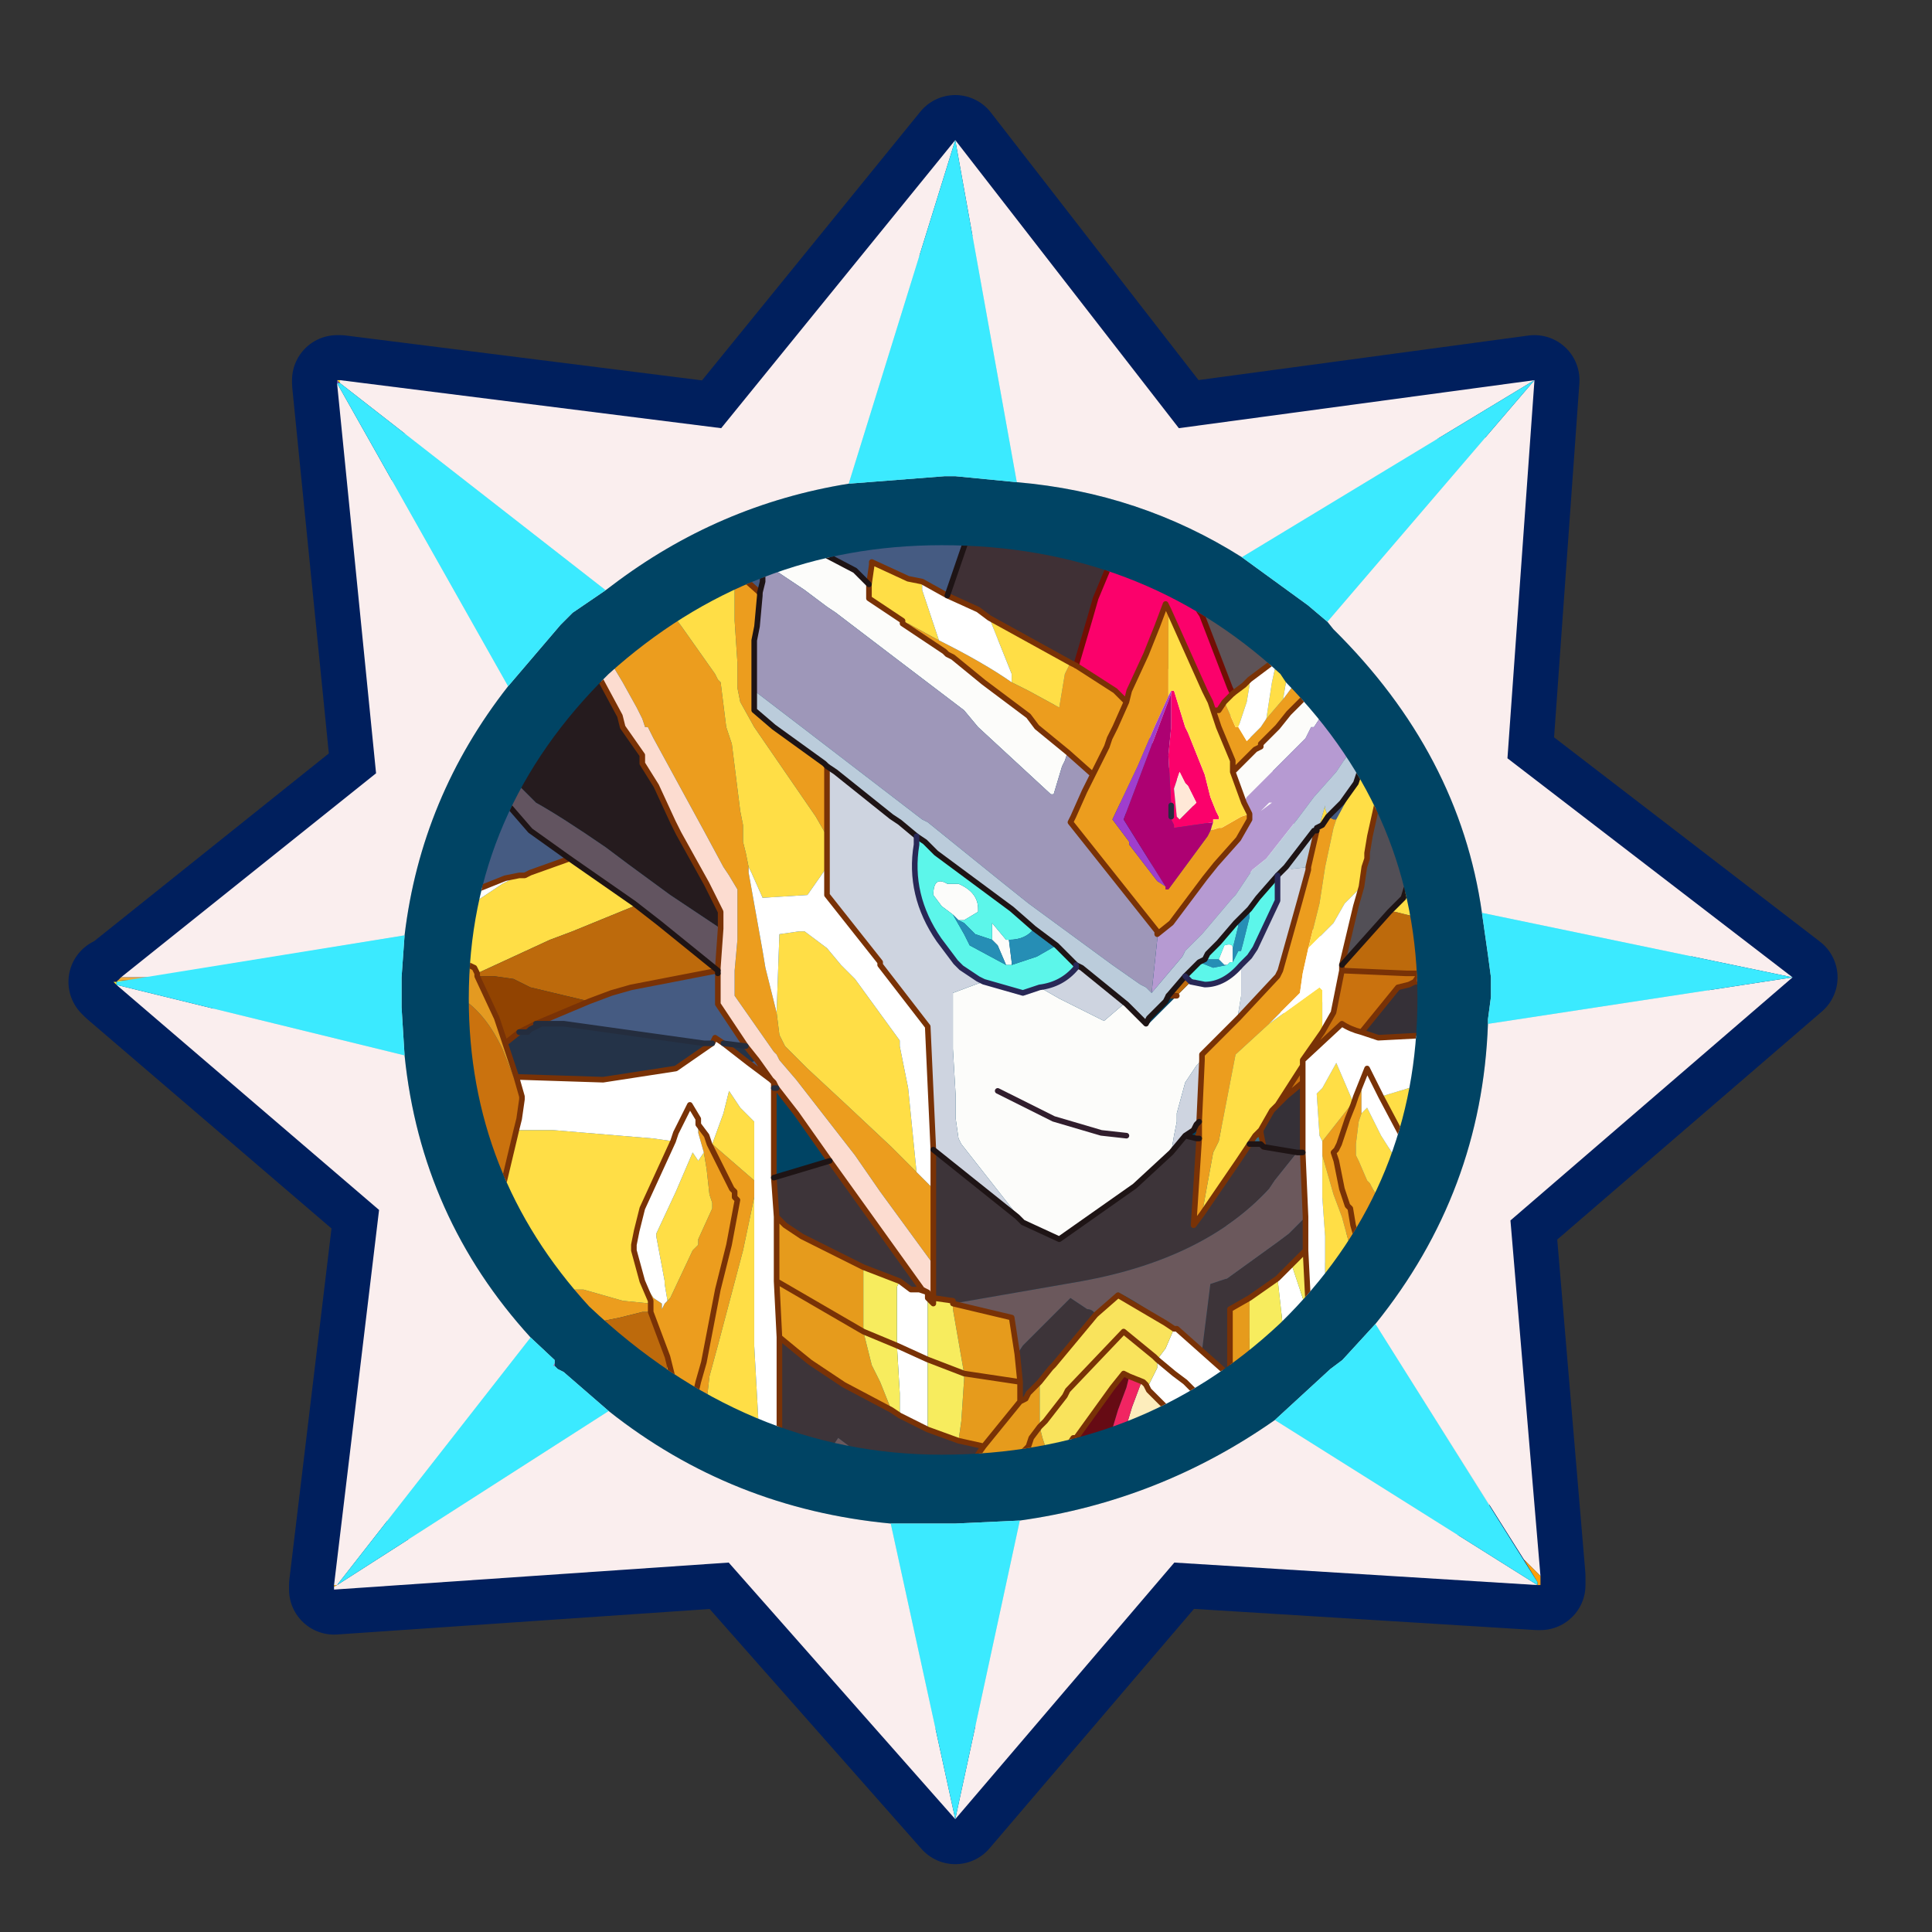 <?xml version="1.0" encoding="UTF-8" standalone="no"?>
<svg xmlns:ffdec="https://www.free-decompiler.com/flash" xmlns:xlink="http://www.w3.org/1999/xlink" ffdec:objectType="frame" height="30.0px" width="30.0px" xmlns="http://www.w3.org/2000/svg">
  <rect width="100%" height="100%" fill="#333333" stroke="none"/>
  <g transform="matrix(1.0, 0.0, 0.0, 1.0, 0.0, 0.0)">
    <use ffdec:characterId="1" height="30.0" transform="matrix(1.0, 0.0, 0.0, 1.0, 0.0, 0.0)" width="30.0" xlink:href="#shape0"/>
    <use ffdec:characterId="7" height="58.95" transform="matrix(0.466, 0.0, 0.0, 0.466, 1.063, 1.476)" width="58.95" xlink:href="#sprite0"/>
  </g>
  <defs>
    <g id="shape0" transform="matrix(1.0, 0.0, 0.0, 1.0, 0.0, 0.0)">
      <path d="M0.0 0.0 L30.0 0.0 30.0 30.0 0.0 30.0 0.0 0.0" fill="#33cc66" fill-opacity="0.0" fill-rule="evenodd" stroke="none"/>
    </g>
    <g id="sprite0" transform="matrix(1.0, 0.0, 0.0, 1.0, -1.1, 3.7)">
      <use ffdec:characterId="2" height="58.95" transform="matrix(1.0, 0.0, 0.0, 1.0, 1.1, -3.7)" width="58.95" xlink:href="#shape1"/>
      <use ffdec:characterId="5" height="21.1" transform="matrix(-1.865, 0.0, 0.0, 1.865, 50.061, 9.621)" width="20.15" xlink:href="#sprite1"/>
      <use ffdec:characterId="6" height="55.95" transform="matrix(1.0, 0.0, 0.0, 1.0, 2.7, -2.2)" width="55.85" xlink:href="#shape4"/>
    </g>
    <g id="shape1" transform="matrix(1.0, 0.0, 0.0, 1.0, -1.1, 3.7)">
      <path d="M50.15 45.95 L50.05 45.95 37.95 45.2 30.65 53.75 23.1 45.2 9.95 46.1 9.95 45.95 11.45 33.45 2.7 25.95 2.6 25.85 2.7 25.85 2.85 25.7 11.35 18.9 10.05 5.9 10.05 5.8 10.15 5.8 22.85 7.4 30.65 -2.2 38.1 7.4 49.95 5.8 49.05 18.4 58.55 25.7 49.15 33.8 50.15 45.65 50.15 45.95" fill="#d6d6d6" fill-rule="evenodd" stroke="none"/>
      <path d="M50.15 45.95 L50.15 45.65 49.15 33.8 58.55 25.7 49.05 18.4 49.95 5.8 38.1 7.4 30.65 -2.2 22.85 7.4 10.15 5.8 10.05 5.8 10.05 5.9 11.35 18.9 2.85 25.7 2.7 25.85 2.6 25.85 2.7 25.95 11.45 33.45 9.95 45.95 9.95 46.1 23.1 45.2 30.65 53.75 37.95 45.2 50.05 45.95 50.15 45.95 Z" fill="none" stroke="#001f5d" stroke-linecap="round" stroke-linejoin="round" stroke-width="3.0"/>
      <path d="M43.05 13.85 L49.95 5.8 49.05 18.4 58.55 25.7 48.2 23.55 Q47.45 18.25 43.25 14.1 L43.05 13.85 M48.4 27.25 L58.55 25.7 49.15 33.8 50.15 45.65 49.6 45.1 44.65 37.25 Q48.2 32.85 48.4 27.25 M50.05 45.95 L37.95 45.2 30.65 53.75 23.1 45.2 9.95 46.1 9.95 46.0 10.05 45.95 19.1 40.15 Q23.2 43.4 28.5 43.9 L30.65 53.75 32.8 43.8 Q37.45 43.15 41.3 40.45 L50.05 45.95 M9.95 45.95 L11.45 33.45 2.7 25.95 12.3 28.3 Q12.85 33.7 16.5 37.7 L10.05 45.95 9.95 45.95 M2.85 25.7 L11.35 18.9 10.05 5.9 15.75 16.0 Q12.85 19.7 12.3 24.3 L3.8 25.7 2.85 25.7 M10.15 5.8 L22.85 7.4 30.65 -2.2 38.1 7.4 49.95 5.8 40.2 11.7 Q36.8 9.55 32.7 9.2 L30.65 -2.2 27.1 9.25 Q22.75 9.95 19.2 12.65 L19.0 12.8 10.15 5.9 10.15 5.8" fill="#faeeee" fill-rule="evenodd" stroke="none"/>
      <path d="M43.05 13.85 L43.25 14.1 Q47.45 18.25 48.2 23.55 L48.4 24.95 48.5 25.7 48.5 25.8 48.5 26.15 48.5 26.35 48.4 27.1 48.4 27.25 Q48.2 32.85 44.65 37.25 L43.55 38.45 43.15 38.75 41.3 40.45 Q37.45 43.15 32.8 43.8 L30.65 43.9 30.3 43.9 28.5 43.9 Q23.2 43.4 19.1 40.15 L17.6 38.85 17.4 38.75 17.3 38.65 17.3 38.55 17.3 38.45 16.5 37.7 Q12.85 33.7 12.3 28.3 L12.2 26.7 12.2 26.35 12.2 25.85 12.2 25.7 12.3 24.3 Q12.85 19.7 15.75 16.0 L17.5 13.95 17.9 13.55 19.0 12.8 19.2 12.65 Q22.75 9.95 27.1 9.25 L30.3 9.0 30.65 9.0 32.7 9.2 Q36.8 9.55 40.2 11.7 L42.4 13.3 43.05 13.85" fill="#004464" fill-rule="evenodd" stroke="none"/>
      <path d="M50.15 45.65 L50.15 45.95 50.05 45.95 50.05 45.85 49.6 45.1 50.15 45.65" fill="url(#gradient0)" fill-rule="evenodd" stroke="none"/>
      <path d="M10.05 5.8 L10.15 5.8 10.15 5.9 10.05 5.8" fill="url(#gradient1)" fill-rule="evenodd" stroke="none"/>
      <path d="M10.05 5.9 L10.05 5.8 10.15 5.9 10.05 5.9" fill="url(#gradient2)" fill-rule="evenodd" stroke="none"/>
      <path d="M9.95 46.0 L9.95 45.95 10.05 45.95 9.95 46.0 M2.7 25.95 L2.6 25.85 2.7 25.85 2.75 25.8 3.25 25.8 2.7 25.85 2.7 25.95" fill="url(#gradient3)" fill-rule="evenodd" stroke="none"/>
      <path d="M2.75 25.8 L2.85 25.7 3.8 25.7 3.25 25.8 2.75 25.8" fill="url(#gradient4)" fill-rule="evenodd" stroke="none"/>
      <path d="M17.3 38.55 L17.3 38.65 17.25 38.65 17.3 38.55" fill="url(#gradient5)" fill-rule="evenodd" stroke="none"/>
      <path d="M45.95 26.35 Q45.95 32.4 41.65 36.7 L41.4 36.95 39.45 38.55 Q41.3 21.3 28.8 11.5 L30.1 11.5 Q36.8 11.5 41.4 15.8 L41.55 16.0 Q45.95 20.35 45.95 26.35" fill="#ffffff" fill-opacity="0.2" fill-rule="evenodd" stroke="none"/>
      <path d="M43.25 25.95 Q43.05 26.7 42.05 26.9 41.4 27.0 40.75 26.45 40.25 25.95 40.2 25.5 39.9 24.1 41.5 23.9 42.95 23.75 43.15 25.2 L43.25 25.95 M42.05 21.1 L42.05 21.75 Q41.85 22.35 40.85 22.5 40.65 22.5 38.6 20.0 L36.55 16.85 Q36.25 15.5 37.0 15.35 37.65 15.15 38.8 16.1 41.5 18.15 42.05 21.1" fill="#ffffff" fill-rule="evenodd" stroke="none"/>
    </g>
    <linearGradient gradientTransform="matrix(-0.012, 0.0, 0.0, 0.009, 40.45, 46.2)" gradientUnits="userSpaceOnUse" id="gradient0" spreadMethod="pad" x1="-819.2" x2="819.2">
      <stop offset="0.0" stop-color="#fd9e0c"/>
      <stop offset="1.0" stop-color="#fddd27"/>
    </linearGradient>
    <linearGradient gradientTransform="matrix(-0.013, 0.0, 0.0, 0.01, 20.3, 5.75)" gradientUnits="userSpaceOnUse" id="gradient1" spreadMethod="pad" x1="-819.2" x2="819.2">
      <stop offset="0.0" stop-color="#fd9b0b"/>
      <stop offset="1.0" stop-color="#fde42b"/>
    </linearGradient>
    <linearGradient gradientTransform="matrix(-0.009, 0.0, 0.0, 0.012, 10.4, 15.6)" gradientUnits="userSpaceOnUse" id="gradient2" spreadMethod="pad" x1="-819.2" x2="819.2">
      <stop offset="0.0" stop-color="#5f2288"/>
      <stop offset="1.0" stop-color="#a276cd"/>
    </linearGradient>
    <linearGradient gradientTransform="matrix(-0.009, 0.0, 0.0, 0.012, 9.95, 35.75)" gradientUnits="userSpaceOnUse" id="gradient3" spreadMethod="pad" x1="-819.2" x2="819.2">
      <stop offset="0.0" stop-color="#fd9e0c"/>
      <stop offset="1.0" stop-color="#fddd27"/>
    </linearGradient>
    <linearGradient gradientTransform="matrix(-0.009, 0.0, 0.0, 0.012, 9.95, 35.75)" gradientUnits="userSpaceOnUse" id="gradient4" spreadMethod="pad" x1="-819.2" x2="819.2">
      <stop offset="0.0" stop-color="#8d010c"/>
      <stop offset="1.0" stop-color="#f2b03f"/>
    </linearGradient>
    <linearGradient gradientTransform="matrix(-0.013, 0.0, 0.0, 0.009, 20.3, 46.1)" gradientUnits="userSpaceOnUse" id="gradient5" spreadMethod="pad" x1="-819.2" x2="819.2">
      <stop offset="0.0" stop-color="#65298e"/>
      <stop offset="1.0" stop-color="#9a6cc5"/>
    </linearGradient>
    <g id="sprite1" transform="matrix(1.0, 0.0, 0.0, 1.0, 2.15, 0.9)">
      <clipPath id="clipPath0" transform="matrix(1.0, 0.0, 0.0, 1.0, 0.0, 0.0)">
        <path d="M14.45 2.3 Q16.95 4.75 16.95 8.1 16.95 11.25 14.8 13.6 12.0 16.25 8.5 16.25 4.95 16.25 2.45 13.9 L2.3 13.75 Q0.0 11.4 0.0 8.1 0.0 4.85 2.35 2.45 L2.45 2.3 Q4.95 0.0 8.5 0.0 11.9 0.0 14.45 2.3" fill="#4b1c6c" fill-rule="evenodd" stroke="none"/>
      </clipPath>
      <g clip-path="url(#clipPath0)">
        <use ffdec:characterId="4" height="21.1" transform="matrix(1.0, 0.0, 0.0, 1.0, -2.15, -0.9)" width="20.15" xlink:href="#shape3"/>
      </g>
    </g>
    <g id="shape3" transform="matrix(1.0, 0.0, 0.0, 1.0, 2.15, 0.9)">
      <path d="M4.95 -0.85 L7.8 -0.85 8.4 0.9 7.85 1.15 7.65 1.3 6.2 2.1 6.1 2.15 5.85 1.3 5.75 0.95 5.25 -0.25 4.95 -0.85" fill="#3f3035" fill-rule="evenodd" stroke="none"/>
      <path d="M4.8 -0.85 L4.95 -0.85 5.25 -0.25 5.75 0.95 5.85 1.3 6.1 2.15 5.4 2.6 5.2 2.8 5.15 2.6 4.85 1.95 4.65 1.45 4.5 1.05 4.45 1.15 3.8 2.6 3.7 2.8 3.65 2.95 3.55 2.95 3.45 2.8 3.3 2.65 3.35 2.55 3.85 1.25 3.95 1.1 4.25 0.35 4.8 -0.85 M3.65 4.95 L3.65 4.9 3.55 4.9 3.55 4.85 3.6 4.75 3.7 4.5 3.8 4.1 4.1 3.35 4.15 3.25 4.35 2.6 4.4 2.6 4.4 2.65 4.4 3.25 4.45 3.75 4.4 4.65 4.4 4.85 4.4 4.9 4.35 5.0 4.35 5.05 3.65 4.95 M4.35 4.35 L4.25 4.05 4.15 4.25 4.1 4.3 3.95 4.6 4.1 4.75 4.25 4.9 4.3 4.85 4.35 4.35" fill="#fb016b" fill-rule="evenodd" stroke="none"/>
      <path d="M3.3 -0.35 L3.45 -0.85 4.8 -0.85 4.25 0.35 3.95 0.4 3.65 0.15 3.3 -0.35" fill="#816e72" fill-rule="evenodd" stroke="none"/>
      <path d="M1.1 1.15 L0.75 0.3 0.65 -0.05 0.4 -0.7 0.4 -0.85 1.1 -0.85 2.15 1.3 2.4 1.95 2.15 1.75 1.8 1.4 1.5 1.15 1.5 1.55 1.1 1.15 M14.9 -0.85 L16.0 -0.85 15.65 -0.15 15.2 0.65 15.15 0.8 14.65 1.65 14.35 2.2 14.2 2.45 13.95 2.9 13.85 3.1 13.8 3.25 13.75 3.25 13.65 3.45 12.75 5.1 12.4 5.75 12.3 5.9 12.15 6.15 12.15 6.75 12.15 7.05 12.2 7.6 12.2 8.05 11.5 9.05 11.45 9.1 11.4 9.2 11.1 9.55 10.05 10.9 9.6 11.55 8.65 12.85 8.65 11.5 8.95 11.2 9.4 10.75 10.2 10.0 10.9 9.35 11.2 9.05 11.3 8.95 11.4 8.75 11.45 8.35 11.65 7.55 11.7 7.25 11.95 5.85 11.95 5.75 12.0 5.5 12.05 5.3 12.05 5.0 12.1 4.75 12.25 3.55 12.35 3.25 12.45 2.45 12.5 2.4 12.55 2.3 13.15 1.45 13.3 1.25 13.35 1.15 13.85 0.45 13.9 0.45 14.2 0.0 14.4 -0.2 14.7 -0.55 14.85 -0.7 14.9 -0.85 M11.65 20.15 L11.35 20.15 11.35 19.1 11.7 18.1 11.75 17.95 12.45 16.1 12.7 15.3 12.65 14.85 12.5 14.3 12.05 12.6 11.85 11.65 11.85 11.4 11.85 11.35 12.6 10.7 12.65 10.7 12.7 10.55 12.85 10.35 12.85 10.5 12.75 10.85 12.7 11.15 12.65 11.6 12.6 11.75 12.6 11.85 12.85 12.4 12.85 12.5 12.95 12.6 13.35 13.45 13.4 13.5 13.45 13.55 13.5 13.65 13.5 13.55 13.65 13.45 13.85 13.15 13.7 13.5 13.7 13.55 13.7 13.7 13.7 13.55 14.2 13.5 14.9 13.3 15.35 13.3 16.0 13.15 16.5 12.45 16.55 12.35 16.7 13.0 17.1 14.35 15.95 14.1 15.35 14.0 15.0 13.95 14.25 13.8 13.85 13.7 13.7 13.7 13.4 14.5 13.3 14.9 13.1 15.7 13.05 15.8 13.0 15.6 12.85 14.95 12.75 14.6 12.5 13.3 12.3 12.5 12.15 11.7 12.2 11.65 12.2 11.55 12.25 11.5 12.5 11.0 12.65 10.7 12.5 11.0 12.25 11.5 12.2 11.55 12.2 11.65 12.15 11.7 12.3 12.5 12.5 13.3 12.75 14.6 12.85 14.95 13.0 15.6 13.05 15.8 13.1 15.7 13.3 14.9 13.4 14.5 13.5 15.95 13.5 16.1 13.55 16.95 12.75 18.25 11.85 19.85 11.65 20.15 M-2.1 12.25 L-2.1 10.4 -1.9 10.8 -1.6 11.45 -1.15 11.65 -1.1 11.65 -0.8 11.75 0.15 12.15 0.2 12.25 0.2 12.3 0.2 12.25 0.15 12.15 0.1 11.85 0.2 12.05 0.25 12.15 0.3 12.2 0.35 12.25 0.35 12.15 0.4 12.15 0.8 11.5 0.85 11.4 0.9 11.35 1.05 11.0 1.1 10.9 1.1 10.7 1.05 10.3 1.0 10.15 1.0 10.1 1.0 9.75 1.0 9.6 1.1 9.85 1.15 10.0 1.15 9.95 1.7 10.65 1.7 10.85 1.7 10.9 1.5 11.6 1.35 12.0 1.2 12.55 1.1 13.0 0.85 13.8 0.85 13.9 1.4 16.1 1.5 16.5 1.5 16.7 1.8 17.6 1.85 17.7 1.8 18.75 1.8 19.1 1.75 19.4 1.65 19.25 1.5 18.9 1.25 18.25 0.85 17.2 0.65 16.6 0.4 16.1 0.1 15.2 0.15 14.4 0.2 14.3 0.3 13.25 0.35 13.05 0.35 13.15 0.35 13.3 0.35 13.4 0.5 14.15 0.55 14.25 0.6 14.05 0.75 13.55 1.15 12.15 1.2 11.85 1.25 11.8 1.35 11.5 1.45 11.0 1.5 10.85 1.45 10.8 1.4 10.7 1.25 10.25 1.15 10.0 1.25 10.25 1.4 10.7 1.45 10.8 1.5 10.85 1.45 11.0 1.35 11.5 1.25 11.8 1.2 11.85 1.15 12.15 0.75 13.55 0.6 14.05 0.55 14.25 0.5 14.15 0.35 13.4 0.35 13.3 0.35 13.15 0.35 13.05 0.2 12.3 0.0 12.25 -0.45 12.25 -0.9 12.25 -1.65 12.2 -2.1 12.25 M3.45 2.8 L3.55 2.95 3.65 2.95 3.55 3.25 3.3 3.85 3.3 4.05 2.9 3.65 2.8 3.6 2.8 3.55 2.5 3.25 2.3 3.0 1.95 2.65 1.65 2.3 1.5 2.2 1.5 1.85 1.85 2.2 2.05 2.35 2.25 2.55 2.4 2.75 2.7 3.1 2.8 3.25 3.05 3.5 3.2 3.25 3.25 3.25 3.45 2.8 M4.45 1.15 L4.5 1.05 4.65 1.45 4.85 1.95 5.15 2.6 5.2 2.8 5.4 2.6 6.1 2.15 6.2 2.1 6.3 2.3 6.35 2.6 6.4 2.9 6.95 2.6 7.25 2.45 Q7.75 2.1 8.55 1.7 L9.1 1.4 9.2 1.4 8.75 1.7 8.45 1.9 8.4 1.95 8.3 2.0 7.75 2.45 6.95 3.05 6.8 3.25 6.25 3.7 5.8 4.1 5.95 4.4 6.15 4.85 6.2 4.95 4.65 6.9 4.65 6.95 4.4 6.75 4.25 6.55 4.1 6.35 3.8 5.95 3.6 5.7 3.2 5.25 3.0 4.9 3.0 4.8 3.15 4.85 3.5 5.05 3.55 5.05 3.7 5.1 3.75 5.2 4.45 6.15 4.5 6.15 4.5 6.1 4.65 6.0 5.15 5.35 5.15 5.3 5.3 5.1 5.45 4.9 5.0 3.95 4.7 3.25 4.45 2.7 4.45 1.15 M12.2 0.45 L12.2 0.5 12.2 0.6 12.2 0.8 12.2 1.35 12.15 2.1 12.15 2.5 12.15 2.55 12.1 2.8 11.85 3.25 10.75 4.85 10.55 5.2 10.55 3.95 10.6 3.9 11.5 3.25 11.85 2.95 11.85 2.6 11.85 2.55 11.85 1.7 11.8 1.45 11.75 0.9 11.75 0.85 12.2 0.45 M1.8 5.05 L1.8 5.1 1.95 5.75 1.95 5.8 2.1 6.35 2.45 7.6 2.5 7.7 3.2 8.45 3.35 8.6 3.55 8.8 3.65 8.9 3.85 9.1 3.85 9.2 3.9 10.3 3.9 10.45 3.9 10.5 3.9 10.6 4.0 12.15 3.85 11.95 3.65 10.85 3.55 10.65 3.25 9.1 2.65 8.55 2.1 8.0 2.05 7.65 1.95 7.2 1.75 6.4 1.65 5.75 1.5 5.05 1.45 4.9 1.5 4.9 1.6 4.85 1.7 5.0 1.8 5.05 M5.2 2.8 L5.4 3.25 5.5 3.45 5.55 3.6 5.8 4.1 5.55 3.6 5.5 3.45 5.4 3.25 5.2 2.8 M-1.0 13.15 L-0.95 13.15 -0.65 13.2 -0.5 13.65 -0.5 13.7 -1.15 13.65 -1.55 13.65 -1.25 13.35 -1.0 13.15" fill="#ec9d1e" fill-rule="evenodd" stroke="none"/>
      <path d="M4.25 0.35 L3.95 1.1 3.85 1.25 3.35 2.55 3.3 2.65 3.1 2.5 3.0 2.4 2.6 2.1 3.3 -0.35 3.65 0.15 3.95 0.4 4.25 0.35" fill="#5e5357" fill-rule="evenodd" stroke="none"/>
      <path d="M2.4 1.95 L2.15 1.3 1.1 -0.85 3.45 -0.85 3.3 -0.35 2.6 2.1 2.5 2.0 2.4 1.95 M7.8 -0.85 L9.45 -0.85 9.5 -0.85 10.75 -0.85 10.85 -0.7 10.9 -0.15 11.1 -0.1 10.05 0.45 9.8 0.7 9.75 0.35 9.75 0.3 9.1 0.6 8.85 0.65 8.4 0.9 7.8 -0.85 M17.95 3.45 L17.95 6.25 17.45 6.25 16.8 6.15 16.3 5.95 16.05 5.9 15.95 5.9 15.85 5.85 15.15 5.6 15.85 5.1 16.5 4.35 16.75 4.4 16.95 3.75 17.3 3.45 17.5 3.45 17.95 3.45 M-2.1 5.2 L-2.1 3.25 -2.0 3.25 -1.2 3.35 -0.65 3.45 -0.3 4.6 -0.1 5.2 0.0 5.45 -0.15 5.5 -0.9 5.9 -1.45 5.55 -2.05 5.2 -2.1 5.2 M-2.1 -0.05 L-2.1 -0.65 -2.0 -0.65 -1.95 -0.65 -1.8 -0.25 -1.7 0.15 -1.85 0.05 -2.05 0.0 -2.1 -0.05 M11.7 0.15 L12.05 0.35 12.1 0.4 12.2 0.45 11.75 0.85 11.7 0.65 11.7 0.3 11.7 0.15 M11.45 9.7 L11.5 9.6 11.5 9.7 11.45 9.7 M11.55 9.55 L11.8 9.2 11.95 9.25 11.55 9.55 M12.0 8.95 L12.5 8.2 12.5 8.05 12.5 7.65 12.5 7.6 14.05 7.9 14.4 8.0 14.8 8.15 15.75 8.55 15.65 8.55 15.25 8.55 12.75 8.9 12.6 8.9 12.55 8.8 12.4 8.9 12.0 8.95 M1.1 4.25 L1.35 4.6 1.55 4.8 1.6 4.85 1.5 4.9 1.45 4.9 1.1 4.25 M-1.9 2.75 L-1.45 2.3 -1.25 1.55 -1.25 1.5 -1.15 1.7 -1.15 1.75 -0.8 2.85 -1.15 2.8 -1.3 2.8 -1.9 2.75" fill="#455b82" fill-rule="evenodd" stroke="none"/>
      <path d="M0.4 -0.85 L0.4 -0.7 0.65 -0.05 0.75 0.3 1.1 1.15 0.9 1.05 0.85 1.0 0.85 1.1 0.8 1.0 0.05 -0.25 -0.3 -0.85 0.4 -0.85 M1.5 1.55 L1.5 1.15 1.8 1.4 1.85 2.2 1.5 1.85 1.5 1.55 M2.15 1.75 L2.4 1.95 2.5 2.0 2.6 2.45 2.7 3.1 2.4 2.75 2.35 2.45 2.15 1.75 M-2.1 13.6 L-2.1 12.65 -1.8 12.85 -1.25 13.0 -1.0 13.15 -1.25 13.35 -1.55 13.65 -2.1 13.6 M-2.1 9.2 L-2.1 9.05 -1.9 9.1 -1.0 9.35 0.65 9.85 0.2 10.7 0.0 11.0 -0.05 11.2 0.05 11.75 0.1 11.85 0.15 12.15 -0.8 11.75 -1.1 11.65 -1.15 11.65 -1.15 11.6 -1.45 10.8 -1.9 9.7 -2.1 9.2 M-2.1 8.4 L-2.1 8.25 -1.7 8.35 -1.7 8.4 -1.55 8.45 -2.1 8.4 M-2.1 7.25 L-2.1 6.4 -1.85 6.3 -1.3 6.05 -1.1 5.95 -1.0 5.9 -0.9 5.9 -0.8 5.9 -0.3 5.85 -0.15 5.8 0.1 5.8 0.25 6.3 0.5 6.55 0.4 6.55 -0.4 6.75 -0.8 6.85 -1.1 6.9 -1.8 7.1 -1.95 7.15 -2.1 7.25 M3.3 2.65 L3.45 2.8 3.25 3.25 3.2 3.25 3.05 2.8 3.0 2.5 3.0 2.4 3.1 2.5 3.3 2.65 M3.65 2.95 L3.7 2.8 3.8 2.6 4.45 1.15 4.45 2.7 4.4 2.6 4.35 2.6 4.15 3.25 4.1 3.35 3.8 4.1 3.7 4.5 3.6 4.75 3.55 4.85 3.55 4.9 3.65 4.9 3.65 4.95 3.7 5.1 3.55 5.05 3.5 5.05 3.15 4.85 3.0 4.8 3.1 4.6 3.3 4.05 3.3 3.85 3.55 3.25 3.65 2.95 M12.2 0.6 L12.3 0.6 Q12.55 0.4 12.9 0.3 L13.55 0.1 14.0 -0.05 14.15 -0.1 13.95 0.3 13.9 0.45 13.85 0.45 13.35 1.15 13.3 1.25 13.15 1.45 12.55 2.3 12.5 2.4 12.45 2.45 12.35 3.25 12.25 3.55 12.1 4.75 12.05 5.0 12.05 5.3 12.0 5.5 11.95 5.75 11.9 5.85 11.7 6.3 10.9 6.25 10.55 5.75 10.55 5.2 10.75 4.85 11.85 3.25 12.1 2.8 12.15 2.55 12.15 2.5 12.15 2.1 12.2 1.35 12.2 0.8 12.2 0.6 M14.0 6.4 L15.15 5.6 15.85 5.85 15.95 5.9 16.05 5.9 16.35 6.05 16.5 6.15 17.1 6.55 17.8 7.05 17.8 7.1 16.85 7.55 16.8 7.65 15.5 7.05 15.1 6.9 14.0 6.45 14.0 6.4 M11.45 8.35 L11.4 8.75 11.3 8.95 11.2 9.05 10.9 9.35 10.2 10.0 9.4 10.75 8.95 11.2 9.0 10.7 9.1 9.7 9.25 8.95 9.25 8.85 10.05 7.75 10.3 7.5 10.55 7.2 10.95 6.9 11.05 6.9 11.4 6.95 11.45 8.35 M0.95 3.4 L1.0 3.9 1.05 4.1 1.1 4.25 1.45 4.9 1.5 5.05 1.65 5.75 1.75 6.4 1.95 7.2 1.5 6.75 1.3 6.4 1.0 6.1 0.95 5.75 0.9 5.6 0.9 5.5 0.85 5.2 0.55 3.85 0.5 3.75 0.4 3.25 0.35 3.0 0.2 2.3 0.5 2.5 0.9 2.9 0.9 3.1 0.9 3.25 0.95 3.4 M1.6 4.85 L1.65 4.7 1.65 4.65 1.75 5.0 1.8 5.05 1.7 5.0 1.6 4.85 M11.85 11.35 L11.85 11.3 11.85 10.3 11.9 10.25 12.1 10.05 12.3 9.75 12.4 10.15 12.6 10.7 11.85 11.35 M13.3 10.65 L13.65 10.6 15.45 10.45 16.1 10.45 16.35 11.5 15.35 13.15 15.35 13.3 14.9 13.3 14.2 13.5 13.7 13.55 13.7 13.5 13.85 13.15 14.0 12.6 14.0 12.5 13.95 12.25 13.85 11.85 13.3 10.65 M11.7 18.1 L11.75 16.5 11.75 16.1 11.85 14.3 11.85 12.6 11.85 11.65 12.05 12.6 12.5 14.3 12.65 14.85 12.7 15.3 12.45 16.1 11.75 17.95 11.7 18.1 M13.4 13.5 L13.35 13.45 12.95 12.6 12.85 12.5 12.85 12.4 12.6 11.85 12.6 11.75 12.65 11.6 12.7 11.15 12.75 10.85 12.85 11.0 12.95 10.85 13.25 11.55 13.6 12.3 13.6 12.35 13.45 13.15 13.45 13.2 13.4 13.5 M9.8 0.7 L9.8 0.95 9.2 1.35 9.2 1.4 9.1 1.4 8.55 1.7 8.85 0.8 8.85 0.65 9.1 0.6 9.75 0.3 9.75 0.35 9.8 0.7 M7.25 2.45 L6.95 2.6 6.4 2.9 6.35 2.6 6.3 2.3 6.2 2.1 7.65 1.3 7.25 2.3 7.25 2.45 M2.65 8.55 L3.25 9.1 3.55 10.65 3.65 10.85 3.85 11.95 3.2 11.0 3.0 10.7 2.9 10.55 2.8 10.45 2.6 10.1 2.55 10.05 2.5 10.0 2.05 9.3 2.05 9.2 1.7 8.7 1.7 8.05 1.7 7.95 1.75 7.9 2.65 8.55 M1.15 9.95 L1.45 9.25 1.7 9.7 1.8 9.8 1.75 10.55 1.7 10.65 1.15 9.95 M1.7 10.9 L1.7 11.65 1.65 12.35 1.65 12.95 1.65 13.15 1.65 13.3 1.6 14.35 1.6 14.45 1.55 16.1 1.5 16.7 1.5 16.5 1.4 16.1 0.85 13.9 0.85 13.8 1.1 13.0 1.2 12.55 1.35 12.0 1.5 11.6 1.7 10.9 M0.4 12.15 L0.35 12.05 0.35 11.95 0.35 11.85 0.3 11.25 0.3 11.1 0.65 10.55 0.9 10.05 1.0 10.15 1.05 10.3 1.1 10.7 1.1 10.9 1.05 11.0 0.9 11.35 0.85 11.4 0.8 11.5 0.4 12.15" fill="#ffde46" fill-rule="evenodd" stroke="none"/>
      <path d="M1.8 1.4 L2.15 1.75 2.35 2.45 2.4 2.75 2.25 2.55 2.05 2.35 1.85 2.2 1.8 1.4 M-0.3 -0.85 L0.05 -0.25 0.8 1.0 0.85 1.1 0.8 1.65 0.85 2.1 0.85 2.2 0.9 2.9 0.5 2.5 0.2 2.3 0.2 2.0 -0.3 -0.35 -0.4 -0.8 -0.45 -0.85 -0.3 -0.85 M13.5 -0.85 L14.9 -0.85 14.85 -0.7 14.7 -0.55 14.4 -0.2 14.2 0.0 13.9 0.45 13.95 0.3 14.15 -0.1 14.0 -0.05 13.55 0.1 12.9 0.3 Q12.55 0.4 12.3 0.6 L12.2 0.6 12.2 0.5 12.2 0.45 12.2 0.4 12.95 -0.35 13.5 -0.85 M17.95 6.85 L17.95 7.05 17.8 7.1 17.8 7.05 17.1 6.55 16.5 6.15 16.35 6.05 16.05 5.9 16.3 5.95 16.8 6.15 17.0 6.25 17.35 6.4 17.95 6.85 M4.15 20.15 L3.8 20.15 3.65 19.9 3.35 19.6 3.0 19.05 2.8 18.75 3.5 18.45 3.55 18.4 3.65 18.6 3.95 19.6 4.15 20.15 M-2.1 10.4 L-2.1 9.2 -1.9 9.7 -1.45 10.8 -1.15 11.6 -1.15 11.65 -1.6 11.45 -1.9 10.8 -2.1 10.4 M-2.1 9.05 L-2.1 8.4 -1.55 8.45 -0.25 8.75 0.7 8.8 1.0 8.7 Q1.2 8.65 1.35 8.55 L2.05 9.2 2.05 9.3 2.05 9.6 2.05 10.85 2.0 12.0 2.0 12.6 1.95 13.6 1.9 14.8 1.95 13.6 2.0 13.65 2.05 13.45 2.25 12.85 2.5 13.1 2.4 14.0 2.0 13.65 2.4 14.0 2.35 14.4 2.35 14.5 2.25 15.15 1.9 14.8 1.85 17.45 1.85 17.7 1.8 17.6 1.5 16.7 1.55 16.1 1.6 14.45 1.6 14.35 1.65 13.3 1.65 13.15 1.65 12.95 1.65 12.35 1.7 11.65 1.7 10.9 1.7 10.85 1.7 10.65 1.75 10.55 1.8 9.8 1.7 9.7 1.45 9.25 1.15 9.95 1.15 10.0 1.1 9.85 1.0 9.6 1.0 9.75 1.0 10.1 1.0 10.15 0.9 10.05 0.65 10.55 0.3 11.1 0.3 11.25 0.35 11.85 0.35 11.95 0.35 12.05 0.4 12.15 0.35 12.15 0.35 12.25 0.3 12.2 0.25 12.15 0.2 12.05 0.1 11.85 0.05 11.75 -0.05 11.2 0.0 11.0 0.2 10.7 0.65 9.85 0.9 9.35 1.0 9.6 0.9 9.35 0.65 9.85 -1.0 9.35 -1.9 9.1 -2.1 9.05 M-2.1 6.4 L-2.1 6.2 -2.05 6.15 -1.8 6.05 -1.3 6.0 -1.3 5.95 -1.0 5.9 -1.1 5.95 -1.3 6.05 -1.85 6.3 -2.1 6.4 M11.95 5.75 L11.95 5.85 11.7 7.25 11.65 7.55 11.45 8.35 11.4 6.95 11.05 6.9 10.95 6.9 10.55 7.2 10.3 7.5 10.05 7.75 9.25 8.85 9.25 8.95 9.1 9.7 9.0 10.7 8.95 11.2 8.65 11.5 8.65 10.8 8.75 8.6 9.6 7.5 9.6 7.45 10.55 6.25 10.55 5.75 10.9 6.25 11.7 6.3 11.9 5.85 11.95 5.75 M8.75 13.45 L8.75 13.35 8.9 13.3 9.05 13.3 9.25 13.15 9.3 13.25 9.3 13.7 9.3 14.3 8.75 14.55 9.3 14.3 9.25 15.15 9.25 15.55 8.75 15.8 8.75 15.4 8.75 14.65 8.75 14.55 8.75 14.05 8.75 13.6 8.75 13.45 M11.5 9.6 L11.55 9.55 11.95 9.25 12.4 8.9 12.55 8.8 12.6 8.9 13.25 9.35 14.55 9.55 16.1 9.5 16.0 9.85 16.0 9.9 16.05 10.25 16.1 10.45 15.45 10.45 13.65 10.6 13.3 10.65 13.25 10.5 13.0 10.0 12.85 10.25 12.85 10.35 12.85 10.25 13.0 10.0 13.25 10.5 13.3 10.65 13.85 11.85 13.95 12.25 14.0 12.5 14.0 12.6 13.85 13.15 13.65 13.45 13.5 13.55 13.5 13.65 13.45 13.55 13.4 13.5 13.45 13.2 13.45 13.15 13.6 12.35 13.6 12.3 13.25 11.55 12.95 10.85 12.85 11.0 12.75 10.85 12.85 10.5 12.85 10.35 12.7 10.55 12.65 10.7 12.6 10.7 12.4 10.15 12.3 9.75 12.1 10.05 11.9 10.25 11.85 10.3 11.85 11.3 11.85 11.35 11.85 11.4 11.85 11.65 11.85 12.6 11.85 14.3 11.75 16.1 11.75 16.5 11.7 18.1 11.35 19.1 11.4 17.2 11.4 14.15 11.45 13.15 11.45 12.0 11.5 11.3 11.5 9.7 11.5 9.6 M16.35 11.5 L16.55 12.35 16.5 12.45 16.0 13.15 15.35 13.3 15.35 13.15 16.35 11.5 M8.85 0.65 L8.85 0.8 8.55 1.7 Q7.75 2.1 7.25 2.45 L7.25 2.3 7.65 1.3 7.85 1.15 8.4 0.9 8.85 0.65 M3.0 2.4 L3.0 2.5 3.05 2.8 3.2 3.25 3.05 3.5 2.8 3.25 2.7 3.1 2.6 2.45 2.5 2.0 2.6 2.1 3.0 2.4 M1.0 6.1 L1.3 6.4 1.5 6.75 1.95 7.2 2.05 7.65 2.1 8.0 2.65 8.55 1.75 7.9 1.7 7.95 1.7 8.05 1.7 8.7 1.5 8.35 1.35 7.6 1.35 7.5 1.1 6.45 1.0 6.1 M1.25 18.25 L1.5 18.9 1.65 19.25 1.1 19.1 1.05 19.05 0.85 19.0 1.25 18.25 M1.8 19.1 L1.8 18.75 1.85 18.85 1.85 18.95 1.8 19.1 M3.85 14.4 L4.3 14.0 4.35 14.0 4.5 14.35 4.65 14.55 4.35 14.8 4.15 14.95 3.95 15.15 4.15 14.95 4.35 14.8 4.65 14.55 4.65 14.7 4.8 15.0 4.8 15.1 4.65 15.25 4.45 15.45 4.3 15.4 4.1 15.25 3.95 15.15 3.9 15.15 3.85 15.15 3.35 14.8 3.4 14.8 3.85 14.4 M2.3 18.25 L2.65 18.6 2.8 18.8 2.4 19.1 2.35 19.0 2.3 18.95 2.0 18.75 2.3 18.25" fill="#ffffff" fill-rule="evenodd" stroke="none"/>
      <path d="M1.1 1.15 L1.5 1.55 1.5 1.85 1.5 2.2 1.65 2.3 1.95 2.65 2.3 3.0 2.5 3.25 2.8 3.55 2.8 3.6 2.9 3.65 3.3 4.05 3.1 4.6 3.05 4.5 3.0 4.45 2.4 3.85 2.15 3.6 2.0 3.45 1.95 3.35 1.9 3.25 1.85 3.25 1.75 3.1 0.85 2.2 0.85 2.1 0.8 1.65 0.85 1.1 0.85 1.0 0.9 1.05 1.1 1.15 M11.1 -0.1 L11.2 -0.15 11.7 -0.4 11.7 0.15 11.7 0.3 10.95 0.8 10.55 1.1 10.4 1.2 9.35 2.0 8.1 2.95 7.85 3.25 6.55 4.45 6.5 4.45 6.35 3.95 6.3 3.85 6.25 3.7 6.8 3.25 6.95 3.05 7.75 2.45 8.3 2.0 8.4 1.95 8.45 1.9 8.75 1.7 9.2 1.4 9.2 1.35 9.8 0.95 9.8 0.7 10.05 0.45 11.1 -0.1 M4.85 8.55 L5.05 8.35 5.2 8.2 5.25 8.2 5.6 8.5 6.4 8.1 6.75 7.9 7.05 8.0 7.75 7.8 7.9 7.85 8.3 8.0 8.3 8.25 8.3 8.85 8.3 9.0 8.25 9.85 8.25 10.25 8.2 10.6 8.15 10.7 7.05 12.1 6.4 12.4 5.05 11.45 4.4 10.85 4.35 10.55 4.3 10.3 4.3 10.15 4.15 9.6 3.95 9.3 3.85 9.2 3.85 9.1 3.65 8.9 3.55 8.8 3.35 8.6 3.2 8.45 3.2 8.35 3.15 8.05 3.15 7.9 3.15 7.8 3.15 7.7 3.15 7.5 Q3.45 7.85 3.8 7.85 L4.05 7.8 3.8 7.85 4.0 7.75 4.05 7.8 4.3 8.05 4.8 8.55 4.85 8.55 M8.2 6.7 L8.1 6.7 7.85 6.55 7.85 6.5 Q7.85 6.2 8.2 6.05 L8.25 6.05 8.4 6.05 Q8.65 5.9 8.65 6.25 L8.5 6.45 8.3 6.6 8.2 6.7 M7.35 7.5 L7.25 7.5 7.25 7.45 7.3 7.05 7.35 7.05 7.6 6.75 7.6 6.8 7.6 7.05 7.5 7.15 7.35 7.5 M2.6 4.6 L2.65 4.6 2.8 4.75 2.6 4.6 M3.3 7.2 Q3.3 7.1 3.45 7.15 L3.55 7.4 3.45 7.5 3.4 7.5 3.35 7.45 3.3 7.45 3.3 7.2 M7.5 9.75 L6.5 10.25 5.65 10.5 5.2 10.55 5.65 10.5 6.5 10.25 7.5 9.75" fill="#fcfcfa" fill-rule="evenodd" stroke="none"/>
      <path d="M4.75 8.0 L4.2 7.35 4.15 7.25 3.95 7.05 3.85 6.95 3.3 6.3 3.25 6.25 2.95 5.8 2.7 5.6 2.15 4.9 1.85 4.5 1.45 4.05 1.25 3.75 1.0 3.45 0.95 3.4 0.9 3.25 0.9 3.1 0.9 2.9 0.85 2.2 1.75 3.1 1.85 3.25 1.9 3.25 1.95 3.35 2.0 3.45 2.15 3.6 2.4 3.85 3.0 4.45 3.05 4.5 3.1 4.6 3.0 4.8 3.0 4.9 3.2 5.25 3.6 5.7 3.8 5.95 4.1 6.35 4.25 6.55 4.4 6.75 4.65 6.95 4.65 7.05 4.75 8.0 M2.6 4.6 L2.8 4.75 2.65 4.6 2.6 4.6" fill="#b69ad2" fill-rule="evenodd" stroke="none"/>
      <path d="M4.45 2.7 L4.7 3.25 5.0 3.95 5.45 4.9 5.3 5.1 5.15 5.3 5.15 5.35 4.65 6.0 4.5 6.1 5.25 4.9 4.4 2.65 4.4 2.6 4.45 2.7" fill="#9f3ecd" fill-rule="evenodd" stroke="none"/>
      <path d="M4.5 6.1 L4.5 6.15 4.45 6.15 3.75 5.2 3.7 5.1 3.65 4.95 4.35 5.05 4.35 5.0 4.4 4.9 4.4 4.85 4.4 4.65 4.45 3.75 4.4 3.25 4.4 2.65 5.25 4.9 4.5 6.1" fill="#ad0172" fill-rule="evenodd" stroke="none"/>
      <path d="M11.75 0.85 L11.75 0.9 11.8 1.45 11.85 1.7 11.85 2.55 11.85 2.6 11.0 3.25 8.85 4.9 8.75 4.95 7.45 6.0 6.95 6.4 5.45 7.5 4.95 7.85 4.85 7.9 4.75 8.0 4.65 7.05 4.65 6.95 4.65 6.9 6.2 4.95 6.15 4.85 5.95 4.4 5.8 4.1 6.25 3.7 6.3 3.85 6.35 3.95 6.5 4.45 6.55 4.45 7.85 3.25 8.1 2.95 9.35 2.0 10.4 1.2 10.55 1.1 10.95 0.8 11.7 0.3 11.7 0.65 11.75 0.85" fill="#9e97b9" fill-rule="evenodd" stroke="none"/>
      <path d="M10.75 -0.85 L11.45 -0.85 11.9 -0.8 12.6 -0.5 12.95 -0.35 12.2 0.4 12.2 0.45 12.1 0.4 12.05 0.35 11.7 0.15 11.7 -0.4 11.2 -0.15 11.1 -0.1 10.9 -0.15 10.85 -0.7 10.75 -0.85" fill="#e69f23" fill-rule="evenodd" stroke="none"/>
      <path d="M11.9 -0.8 L12.0 -0.85 13.5 -0.85 12.95 -0.35 12.6 -0.5 11.9 -0.8 M16.4 -0.85 L17.35 -0.85 16.55 -0.3 15.85 0.15 15.85 0.1 16.4 -0.85" fill="#3f577d" fill-rule="evenodd" stroke="none"/>
      <path d="M11.85 2.6 L11.85 2.95 11.5 3.25 10.6 3.9 10.55 3.95 10.4 4.05 9.4 4.85 9.25 4.95 8.95 5.2 8.8 5.3 8.6 5.5 7.25 6.5 6.85 6.85 6.45 7.15 6.4 7.2 6.1 7.5 6.0 7.55 5.2 8.2 5.05 8.35 4.85 8.55 4.8 8.45 4.5 8.15 4.45 8.05 4.15 7.7 3.9 7.45 3.8 7.4 3.75 7.3 3.55 7.1 3.25 6.75 3.0 6.5 2.85 6.3 2.5 5.9 2.4 5.8 1.95 5.75 1.8 5.1 1.8 5.05 1.75 5.0 1.65 4.65 1.65 4.7 1.6 4.85 1.55 4.8 1.35 4.6 1.1 4.25 1.05 4.1 1.0 3.9 0.95 3.4 1.0 3.45 1.25 3.75 1.45 4.05 1.85 4.5 2.15 4.9 2.7 5.6 2.95 5.8 3.25 6.25 3.3 6.3 3.85 6.95 3.95 7.05 4.15 7.25 4.2 7.35 4.75 8.0 4.85 7.9 4.95 7.85 5.45 7.5 6.95 6.4 7.45 6.0 8.75 4.95 8.85 4.9 11.0 3.25 11.85 2.6 M2.4 5.8 L2.35 5.75 1.85 5.1 1.8 5.1 1.85 5.1 2.35 5.75 2.4 5.8" fill="#bbccdb" fill-rule="evenodd" stroke="none"/>
      <path d="M16.0 -0.85 L16.4 -0.85 15.85 0.1 15.8 0.15 15.55 0.65 15.45 0.9 14.9 1.85 14.8 2.1 14.6 2.4 14.25 3.05 14.2 3.25 13.85 3.75 13.85 3.85 13.85 3.9 13.6 4.3 13.3 4.95 13.2 5.15 12.7 6.05 12.45 6.55 12.45 6.85 12.5 7.55 12.5 7.6 12.5 7.65 12.5 8.05 12.5 8.2 12.0 8.95 11.8 9.2 11.55 9.55 11.5 9.6 11.45 9.7 11.1 10.15 10.5 11.0 8.85 13.3 8.75 13.35 8.75 13.45 8.65 13.55 8.65 13.45 8.65 12.85 9.6 11.55 10.05 10.9 11.1 9.55 11.4 9.2 11.45 9.1 11.5 9.05 12.2 8.05 12.2 7.6 12.15 7.05 12.15 6.75 12.15 6.15 12.3 5.9 12.4 5.75 12.75 5.1 13.65 3.45 13.75 3.25 13.8 3.25 13.85 3.1 13.95 2.9 14.2 2.45 14.35 2.2 14.65 1.65 15.15 0.8 15.2 0.65 15.65 -0.15 16.0 -0.85" fill="#fcdcd0" fill-rule="evenodd" stroke="none"/>
      <path d="M15.85 0.15 L15.8 0.15 15.85 0.1 15.85 0.15" fill="#f3dd54" fill-rule="evenodd" stroke="none"/>
      <path d="M17.95 0.55 L17.95 2.1 17.85 2.2 17.1 3.05 17.0 3.1 16.9 3.25 16.0 4.35 15.75 4.6 Q15.3 4.85 14.5 5.4 L14.1 5.7 13.35 6.25 12.45 6.85 12.45 6.55 12.7 6.05 13.2 5.15 13.3 4.95 13.6 4.3 13.85 3.9 13.85 3.85 13.85 3.75 14.2 3.25 14.25 3.05 14.6 2.4 14.8 2.1 14.9 1.85 15.45 0.9 15.55 0.65 15.8 0.15 15.85 0.15 16.55 -0.3 16.15 0.55 15.9 1.15 15.8 1.4 15.65 1.7 15.65 1.75 15.15 2.8 16.1 2.05 16.15 2.0 16.3 1.9 16.7 1.55 17.0 1.3 17.75 0.7 17.95 0.55" fill="#251b1e" fill-rule="evenodd" stroke="none"/>
      <path d="M17.35 -0.85 L17.95 -0.85 17.95 -0.35 17.85 -0.2 17.95 -0.2 17.95 0.55 17.75 0.7 17.0 1.3 16.7 1.55 16.3 1.9 16.15 2.0 16.1 2.05 15.15 2.8 15.65 1.75 15.65 1.7 15.8 1.4 15.9 1.15 16.15 0.55 16.55 -0.3 17.35 -0.85 M-2.1 17.55 L-2.1 16.9 -1.8 16.9 -2.0 17.45 -2.1 17.55 M-2.0 -0.85 L-1.7 -0.85 -1.55 -0.55 -1.55 -0.5 -0.05 2.6 0.15 2.95 0.25 3.25 0.5 3.75 0.55 3.85 0.85 5.2 0.9 5.5 0.9 5.6 0.95 5.75 1.0 6.1 1.1 6.45 1.35 7.5 0.5 6.55 0.25 6.3 0.1 5.8 0.0 5.45 -0.1 5.2 -0.05 4.9 0.15 4.1 -0.1 3.6 -0.2 3.3 -0.25 3.25 -0.4 2.9 -0.65 2.15 -1.15 1.75 -1.15 1.7 -1.25 1.5 -1.7 0.15 -1.8 -0.25 -1.95 -0.65 -2.0 -0.85" fill="#524f56" fill-rule="evenodd" stroke="none"/>
      <path d="M17.95 2.1 L17.95 2.6 17.45 3.25 17.3 3.45 16.95 3.75 16.5 4.35 15.85 5.1 15.15 5.6 14.0 6.4 13.55 6.75 12.5 7.6 12.5 7.55 12.45 6.85 13.35 6.25 14.1 5.7 14.5 5.4 Q15.3 4.85 15.75 4.6 L16.0 4.35 16.9 3.25 17.0 3.1 17.1 3.05 17.85 2.2 17.95 2.1" fill="#625460" fill-rule="evenodd" stroke="none"/>
      <path d="M17.95 -0.35 L17.95 -0.2 17.85 -0.2 17.95 -0.35 M-0.8 2.85 L-1.15 1.75 -0.65 2.15 -0.4 2.9 -0.25 3.25 -0.2 3.3 -0.1 3.6 0.15 4.1 -0.05 4.9 -0.1 5.2 -0.3 4.6 -0.65 3.45 -0.7 3.25 -0.8 2.85" fill="#7c6b71" fill-rule="evenodd" stroke="none"/>
      <path d="M17.95 2.6 L17.95 3.45 17.5 3.45 17.3 3.45 17.45 3.25 17.95 2.6 M11.8 9.2 L12.0 8.95 12.4 8.9 11.95 9.25 11.8 9.2 M16.1 9.5 L14.55 9.55 13.25 9.35 12.6 8.9 12.75 8.9 15.25 8.55 15.65 8.55 15.75 8.55 16.05 8.7 16.3 8.9 16.1 9.5 M16.05 8.7 L15.9 8.7 15.85 8.65 15.65 8.55 15.85 8.65 15.9 8.7 16.05 8.7" fill="#243348" fill-rule="evenodd" stroke="none"/>
      <path d="M17.95 6.25 L17.95 6.85 17.35 6.4 17.0 6.25 16.8 6.15 17.45 6.25 17.95 6.25" fill="#2b364c" fill-rule="evenodd" stroke="none"/>
      <path d="M17.95 7.8 L17.95 10.7 17.2 11.6 17.1 11.75 16.6 12.35 16.55 12.35 16.35 11.5 16.1 10.45 16.05 10.25 16.0 9.9 16.15 9.5 16.35 9.0 Q16.7 8.25 17.25 8.0 L17.35 7.9 17.95 7.8 M17.95 15.0 L17.95 16.65 17.55 16.5 17.5 16.3 17.5 16.1 17.3 15.2 17.35 15.2 17.95 15.0 M1.0 8.7 L0.35 7.9 0.15 7.85 0.05 7.8 -0.05 7.65 0.2 7.65 1.35 7.6 1.5 8.35 1.7 8.7 2.05 9.2 1.35 8.55 Q1.2 8.65 1.0 8.7 M2.05 9.6 L2.05 9.3 2.5 10.0 2.35 9.85 2.05 9.6" fill="#ca720e" fill-rule="evenodd" stroke="none"/>
      <path d="M17.95 7.05 L17.95 7.8 17.35 7.9 17.25 8.0 Q16.7 8.25 16.35 9.0 L16.15 9.5 16.0 9.9 16.0 9.85 16.1 9.5 16.3 8.9 16.45 8.45 16.8 7.7 16.8 7.65 16.85 7.55 17.8 7.1 17.95 7.05 M-2.1 6.2 L-2.1 5.2 -2.05 5.2 -1.45 5.55 -1.3 6.0 -1.8 6.05 -2.05 6.15 -2.1 6.2" fill="#e49a21" fill-rule="evenodd" stroke="none"/>
      <path d="M17.95 10.7 L17.95 15.0 17.35 15.2 17.3 15.2 17.25 15.1 17.15 14.6 17.25 15.1 17.3 15.2 17.5 16.1 17.5 16.3 17.55 16.5 17.95 16.65 17.95 20.15 17.65 20.15 16.75 19.6 16.6 19.55 16.2 19.25 16.15 19.25 15.75 18.95 15.35 18.75 15.15 18.55 Q13.7 17.5 13.7 17.15 L13.8 16.75 14.0 16.1 14.2 15.65 14.25 15.6 14.55 15.0 14.6 14.95 14.9 14.95 15.35 14.95 16.1 14.8 17.15 14.6 17.1 14.35 16.7 13.0 16.55 12.35 16.6 12.35 17.1 11.75 17.2 11.6 17.95 10.7 M-2.1 18.75 L-2.1 17.55 -2.0 17.45 -1.8 16.9 -2.1 16.9 -2.1 13.6 -1.55 13.65 -1.15 13.65 -0.5 13.7 -0.8 14.4 -1.35 16.1 -1.45 16.3 -1.65 16.95 -2.1 18.75 M-1.7 -0.85 L-0.45 -0.85 -0.4 -0.8 -0.3 -0.35 0.2 2.0 0.2 2.3 0.35 3.0 0.4 3.25 0.5 3.75 0.25 3.25 0.15 2.95 -0.05 2.6 -1.55 -0.5 -1.55 -0.55 -1.7 -0.85 M0.05 7.8 L0.15 7.85 0.35 7.9 1.0 8.7 0.7 8.8 -0.25 8.75 -1.55 8.45 -1.7 8.4 -1.7 8.35 -1.65 8.2 -1.55 8.15 -1.55 8.1 -1.05 7.9 -0.45 7.8 0.05 7.8 M2.05 9.6 L2.35 9.85 2.5 10.0 2.55 10.05 2.6 10.1 2.8 10.45 2.8 10.5 2.75 10.75 2.15 10.85 2.05 10.85 2.05 9.6" fill="#353037" fill-rule="evenodd" stroke="none"/>
      <path d="M16.5 4.35 L16.95 3.75 16.75 4.4 16.5 4.35" fill="#d58e1c" fill-rule="evenodd" stroke="none"/>
      <path d="M-2.1 12.65 L-2.1 12.25 -1.65 12.2 -0.9 12.25 -0.45 12.25 0.0 12.25 0.2 12.3 0.35 13.05 0.3 13.25 0.2 14.3 0.15 14.4 0.1 15.2 -0.15 14.6 -0.2 14.5 -0.4 13.9 -0.5 13.65 -0.65 13.2 -0.95 13.15 -1.0 13.15 -1.25 13.0 -1.8 12.85 -2.1 12.65 M12.5 7.6 L13.55 6.75 14.0 6.4 14.0 6.45 15.1 6.9 15.5 7.05 16.8 7.65 16.8 7.7 16.5 7.7 16.15 7.75 15.85 7.9 14.8 8.15 14.4 8.0 14.05 7.9 12.5 7.6 M4.15 7.7 L4.45 8.05 4.4 8.05 4.3 8.05 4.05 7.8 4.15 7.7 M13.4 14.5 L13.7 13.7 13.85 13.7 14.25 13.8 15.0 13.95 15.35 14.0 15.95 14.1 17.1 14.35 17.15 14.6 16.1 14.8 15.35 14.95 14.9 14.95 14.6 14.95 14.55 15.0 14.25 15.6 14.2 15.65 14.0 16.1 13.85 16.4 13.55 16.95 13.5 16.1 13.5 15.95 13.4 14.5 M0.5 6.55 L1.35 7.5 1.35 7.6 0.2 7.65 -0.05 7.65 -0.35 7.7 -1.1 7.4 -1.3 7.25 -1.55 7.2 -1.65 7.15 -1.8 7.1 -1.1 6.9 -0.8 6.85 -0.4 6.75 0.4 6.55 0.5 6.55" fill="#bd6a0c" fill-rule="evenodd" stroke="none"/>
      <path d="M-2.1 8.25 L-2.1 7.25 -1.95 7.15 -1.8 7.1 -1.65 7.15 -1.55 7.2 -1.3 7.25 -1.1 7.4 -0.35 7.7 -1.05 7.9 -1.55 8.1 -1.55 8.15 -1.65 8.2 -1.7 8.35 -2.1 8.25 M14.8 8.15 L15.85 7.9 16.15 7.75 16.5 7.7 16.8 7.7 16.45 8.45 16.3 8.9 16.05 8.7 15.75 8.55 14.8 8.15" fill="#914301" fill-rule="evenodd" stroke="none"/>
      <path d="M10.55 3.95 L10.55 5.2 10.55 5.75 10.55 6.25 9.6 7.45 9.6 7.5 8.75 8.6 8.65 10.8 7.15 12.0 7.05 12.1 8.15 10.7 8.2 10.6 8.25 10.25 8.25 9.85 8.3 9.0 8.3 8.85 8.3 8.25 8.3 8.0 7.9 7.85 7.75 7.8 7.85 7.75 8.15 7.55 8.25 7.45 8.55 7.05 Q9.1 6.25 8.95 5.35 L8.95 5.2 9.25 4.95 9.4 4.85 10.4 4.05 10.55 3.95 M2.4 5.8 L2.5 5.9 2.5 6.35 2.9 7.2 3.0 7.35 3.15 7.5 3.15 7.7 3.15 7.8 3.15 7.9 3.15 8.05 3.2 8.35 3.2 8.45 2.5 7.7 2.45 7.6 2.1 6.35 1.95 5.8 1.95 5.75 2.4 5.8 M5.2 8.2 L6.0 7.55 6.1 7.5 6.1 7.55 Q6.35 7.85 6.75 7.9 L6.4 8.1 5.6 8.5 5.25 8.2 5.2 8.2 M3.9 10.3 L3.85 9.2 3.95 9.3 4.15 9.6 4.3 10.15 4.3 10.3 4.35 10.55 4.4 10.85 4.15 10.55 4.0 10.45 3.95 10.35 3.9 10.3" fill="#ced4e0" fill-rule="evenodd" stroke="none"/>
      <path d="M8.65 11.5 L8.65 12.85 8.65 13.45 8.3 13.5 8.3 13.55 6.0 13.15 Q3.8 12.75 2.65 11.5 L2.55 11.35 2.15 10.85 2.75 10.75 2.8 10.7 2.9 10.7 3.0 10.7 3.2 11.0 3.85 11.95 4.0 12.15 3.9 10.6 3.95 10.6 4.15 10.55 4.4 10.85 5.05 11.45 6.4 12.4 7.05 12.1 7.15 12.0 8.65 10.8 8.65 11.5 M8.75 13.35 L8.85 13.3 10.5 11.0 11.0 11.15 11.5 11.3 11.45 12.0 11.3 12.15 11.0 12.35 9.9 12.9 9.25 13.15 9.05 13.3 8.9 13.3 8.75 13.35 M11.4 14.15 L11.4 17.2 11.3 17.3 11.25 17.4 10.85 16.6 10.45 16.1 10.35 15.95 10.15 16.1 8.75 16.8 Q9.5 17.3 10.05 18.9 L10.15 19.1 9.75 19.6 9.05 18.45 8.6 17.85 8.05 17.3 7.6 16.85 7.6 16.8 8.0 16.45 7.75 16.1 8.2 16.0 8.75 15.8 9.25 15.55 9.4 15.45 10.25 15.0 10.85 14.6 Q11.1 14.4 11.4 14.15 M2.0 12.6 L2.0 12.0 2.3 12.3 2.5 12.45 3.4 13.1 3.7 13.2 3.8 14.0 3.85 14.4 3.4 14.8 3.35 14.7 3.35 13.65 3.0 13.45 2.5 13.1 2.25 12.85 2.0 12.6 M5.75 13.75 Q5.8 13.65 5.9 13.65 L6.2 13.45 7.05 14.3 7.15 14.45 7.1 14.95 7.1 15.3 7.0 15.25 6.95 15.15 6.75 14.95 6.55 14.7 6.5 14.65 5.75 13.75" fill="#3d3439" fill-rule="evenodd" stroke="none"/>
      <path d="M11.45 12.0 L11.45 13.15 11.4 14.15 Q11.1 14.4 10.85 14.6 L10.25 15.0 9.4 15.45 9.6 14.95 9.75 14.65 9.9 14.05 9.9 14.0 9.9 13.8 9.9 13.45 9.9 12.9 11.0 12.35 11.3 12.15 11.45 12.0 M7.15 14.45 L7.25 13.8 8.3 13.55 8.3 13.65 8.1 14.8 8.1 14.9 8.15 15.65 8.2 16.0 7.75 16.1 8.0 16.45 7.6 16.8 7.6 16.85 7.6 16.9 7.45 17.05 7.05 17.45 6.15 18.45 5.0 19.7 4.35 18.7 4.3 18.65 3.95 18.2 3.35 17.25 2.95 16.5 2.65 16.1 2.75 15.8 2.8 15.75 3.15 15.85 3.15 15.9 3.25 16.1 3.3 16.2 3.35 16.25 3.85 16.95 3.95 17.15 4.5 18.0 4.7 18.25 4.95 18.65 5.0 18.6 6.2 17.3 6.5 17.05 7.05 16.45 7.15 16.3 6.95 16.1 6.9 15.95 6.75 15.75 6.9 15.95 6.95 16.1 7.15 16.3 7.05 16.45 6.5 17.05 6.2 17.3 5.0 18.6 4.95 18.65 4.7 18.25 4.5 18.0 3.95 17.15 3.85 16.95 3.35 16.25 3.3 16.2 3.25 16.1 3.15 15.9 3.15 15.85 3.4 15.95 3.65 16.1 3.75 16.1 3.8 16.1 4.25 16.8 4.35 16.95 4.85 17.85 5.0 17.7 6.25 16.45 6.6 16.2 6.65 16.1 6.7 15.95 6.75 15.75 6.75 15.6 6.75 15.25 6.75 15.05 6.75 14.95 6.95 15.15 7.0 15.25 7.1 15.3 7.1 14.95 7.15 14.45 M11.45 13.15 L9.9 14.05 11.45 13.15 M7.1 15.3 L7.75 16.1 7.1 15.3 M8.1 14.8 L7.1 14.95 8.1 14.8 M3.0 14.5 L3.0 13.9 3.0 13.45 3.35 13.65 3.35 14.7 3.0 14.5 3.35 14.7 3.35 14.8 3.35 14.85 2.8 15.4 2.95 14.8 2.95 14.7 3.0 14.5" fill="#e69b1c" fill-rule="evenodd" stroke="none"/>
      <path d="M2.5 5.9 L2.85 6.3 3.0 6.5 3.0 6.65 3.15 7.25 3.2 7.25 3.3 7.45 3.35 7.45 3.4 7.5 3.65 7.55 3.9 7.45 4.15 7.7 4.05 7.8 4.0 7.75 3.8 7.85 Q3.45 7.85 3.15 7.5 L3.0 7.35 2.9 7.2 2.5 6.35 2.5 5.9 M3.25 6.75 L3.55 7.1 3.75 7.3 3.8 7.4 3.65 7.4 3.55 7.4 3.45 7.15 Q3.3 7.1 3.3 7.2 L3.2 6.8 3.25 6.75 M6.1 7.5 L6.4 7.2 6.45 7.15 6.8 7.35 7.25 7.5 7.35 7.5 8.0 7.15 8.1 6.95 8.3 6.6 8.5 6.45 8.65 6.25 Q8.65 5.9 8.4 6.05 L8.25 6.05 8.2 6.05 Q7.85 6.2 7.85 6.5 L7.85 6.55 8.1 6.7 8.2 6.7 8.1 6.75 7.9 6.95 7.6 7.05 7.6 6.8 7.6 6.75 7.35 7.05 7.3 7.05 Q7.0 7.05 6.85 6.85 L7.25 6.5 8.6 5.5 8.8 5.3 8.95 5.2 8.95 5.35 Q9.1 6.25 8.55 7.05 L8.25 7.45 8.15 7.55 7.85 7.75 7.75 7.8 7.05 8.0 6.75 7.9 Q6.35 7.85 6.1 7.55 L6.1 7.5" fill="#5cf6ea" fill-rule="evenodd" stroke="none"/>
      <path d="M3.0 6.5 L3.25 6.75 3.2 6.8 3.3 7.2 3.3 7.45 3.2 7.25 3.15 7.25 3.0 6.65 3.0 6.5 M3.8 7.4 L3.9 7.45 3.65 7.55 3.4 7.5 3.45 7.5 3.55 7.4 3.65 7.4 3.8 7.4 M6.45 7.15 L6.85 6.85 Q7.0 7.05 7.3 7.05 L7.25 7.45 7.25 7.5 6.8 7.35 6.45 7.15 M8.3 6.6 L8.1 6.95 8.0 7.15 7.35 7.5 7.5 7.15 7.6 7.05 7.9 6.95 8.1 6.75 8.2 6.7 8.3 6.6" fill="#268eb5" fill-rule="evenodd" stroke="none"/>
      <path d="M4.35 4.35 L4.3 4.85 4.25 4.9 4.1 4.75 3.95 4.6 4.1 4.3 4.15 4.25 4.25 4.05 4.35 4.35" fill="#ffe8d7" fill-rule="evenodd" stroke="none"/>
      <path d="M2.05 10.85 L2.15 10.85 2.55 11.35 2.65 11.5 Q3.8 12.75 6.0 13.15 L8.3 13.55 7.25 13.8 7.15 14.45 7.05 14.3 6.2 13.45 5.9 13.65 Q5.8 13.65 5.75 13.75 L5.35 13.4 5.35 13.35 Q4.95 13.55 4.5 13.9 L4.35 14.0 4.3 14.0 3.85 14.4 3.8 14.0 3.7 13.2 3.4 13.1 2.5 12.45 2.3 12.3 2.0 12.0 2.05 10.85 M1.85 17.45 L1.9 14.8 2.25 15.15 2.75 15.55 2.5 15.85 2.65 16.1 2.95 16.5 2.15 17.1 1.95 17.35 1.85 17.45 M10.15 19.1 L10.05 18.9 Q9.5 17.3 8.75 16.8 L10.15 16.1 10.35 15.95 10.45 16.1 10.85 16.6 11.25 17.4 10.15 19.1 M3.35 14.8 L3.35 14.7 3.4 14.8 3.35 14.8" fill="#6b585c" fill-rule="evenodd" stroke="none"/>
      <path d="M8.65 13.45 L8.65 13.55 8.75 13.45 8.75 13.6 8.75 14.05 8.75 14.55 8.1 14.8 8.3 13.65 8.3 13.55 8.3 13.5 8.65 13.45 M1.95 13.6 L2.0 12.6 2.25 12.85 2.05 13.45 2.0 13.65 1.95 13.6 M9.25 13.15 L9.9 12.9 9.9 13.45 9.9 13.8 9.9 14.0 9.9 14.05 9.3 14.3 9.9 14.05 9.75 14.65 9.6 14.95 9.4 15.45 9.25 15.55 9.25 15.15 9.3 14.3 9.3 13.7 9.3 13.25 9.25 13.15 M8.1 14.8 L8.75 14.55 8.75 14.65 8.75 15.4 8.75 15.8 8.2 16.0 8.15 15.65 8.1 14.9 8.1 14.8 M3.0 13.45 L3.0 13.9 3.0 14.5 2.7 14.25 2.4 14.0 2.7 14.25 3.0 14.5 2.95 14.7 2.95 14.8 2.8 15.4 2.75 15.55 2.25 15.15 2.35 14.5 2.35 14.4 2.4 14.0 2.5 13.1 3.0 13.45" fill="#f7ec5e" fill-rule="evenodd" stroke="none"/>
      <path d="M9.95 20.15 L9.05 20.15 8.0 20.15 7.9 19.9 7.6 19.4 6.9 18.9 7.25 18.5 7.45 18.4 7.75 18.1 8.1 18.65 8.75 18.5 8.85 18.5 9.05 18.45 9.75 19.6 9.95 20.15 M5.35 20.15 L4.15 20.15 3.95 19.6 3.65 18.6 3.55 18.4 3.65 18.35 3.65 18.4 4.4 19.15 4.7 19.5 4.75 19.5 5.35 20.15 M3.8 20.15 L1.8 20.15 1.25 20.15 0.4 20.15 0.55 19.6 0.65 19.4 0.75 19.1 0.85 19.0 1.05 19.05 1.1 19.1 1.65 19.25 1.75 19.4 1.8 19.1 1.85 18.95 2.0 18.75 1.85 18.95 1.85 18.85 1.8 18.75 1.85 17.7 1.85 17.45 1.95 17.35 2.0 17.45 2.05 17.5 2.35 17.85 2.5 18.0 2.85 17.6 2.9 17.65 3.0 17.75 3.0 17.8 3.05 17.85 3.1 17.9 3.15 18.0 3.3 18.2 3.5 18.45 2.8 18.75 2.8 18.8 2.8 18.75 3.0 19.05 3.35 19.6 3.65 19.9 3.8 20.15 M4.35 14.0 L4.5 13.9 5.35 13.4 5.75 13.75 6.5 14.65 6.55 14.7 6.75 14.95 6.75 15.05 6.75 15.25 6.75 15.6 6.75 15.75 6.65 15.65 6.3 15.2 6.25 15.1 5.25 14.05 4.7 14.5 4.65 14.55 4.7 14.5 5.25 14.05 6.25 15.1 6.3 15.2 6.65 15.65 6.75 15.75 6.7 15.95 6.65 16.1 6.6 16.2 6.25 16.45 6.4 16.25 6.25 16.1 6.15 15.95 6.1 15.95 5.45 15.05 5.25 14.8 5.15 14.85 4.9 14.95 4.85 15.0 4.8 15.1 4.8 15.0 4.65 14.7 4.65 14.55 4.5 14.35 4.35 14.0 M3.15 15.85 L2.8 15.75 2.75 15.8 2.65 16.1 2.5 15.85 2.75 15.55 2.8 15.4 3.35 14.85 3.35 14.8 3.85 15.15 3.9 15.15 3.95 15.15 4.1 15.25 4.3 15.4 4.45 15.45 4.35 15.5 4.3 15.55 4.0 15.85 3.8 16.1 3.75 16.1 3.65 16.1 3.4 15.95 3.15 15.85 3.2 15.8 3.75 15.3 3.8 15.25 3.9 15.15 3.8 15.25 3.75 15.3 3.2 15.8 3.15 15.85 M9.05 20.15 L8.95 19.95 8.45 19.1 8.1 18.65 8.45 19.1 8.95 19.95 9.05 20.15 M2.3 18.25 L2.5 18.0 2.3 18.25 2.0 18.75 2.3 18.95 2.35 19.0 2.4 19.1 2.3 19.15 2.1 19.4 1.8 20.1 1.8 20.15 1.8 20.1 2.1 19.4 2.3 19.15 2.4 19.1 2.8 18.8 2.65 18.6 2.3 18.25 M1.25 20.15 L1.35 19.95 1.65 19.35 1.65 19.25 1.65 19.35 1.35 19.95 1.25 20.15" fill="#f9e35c" fill-rule="evenodd" stroke="none"/>
      <path d="M5.15 14.85 L5.25 14.8 5.45 15.05 6.1 15.95 6.15 15.95 6.25 16.1 6.4 16.25 6.25 16.45 5.0 17.7 5.05 17.6 5.5 16.5 5.65 16.25 5.6 16.2 5.6 16.1 5.5 15.95 5.35 15.45 5.2 15.05 5.15 14.85" fill="#660b14" fill-rule="evenodd" stroke="none"/>
      <path d="M8.0 20.15 L5.35 20.15 4.75 19.5 4.7 19.5 4.4 19.15 3.65 18.4 3.65 18.35 3.55 18.4 3.5 18.45 3.3 18.2 3.15 18.0 3.1 17.9 3.05 17.85 3.0 17.8 3.0 17.75 2.9 17.65 2.85 17.6 2.5 18.0 2.35 17.85 2.05 17.5 2.0 17.45 1.95 17.35 2.15 17.1 2.95 16.5 3.35 17.25 3.95 18.2 4.3 18.65 4.35 18.7 5.0 19.7 6.15 18.45 6.9 18.9 7.6 19.4 7.9 19.9 8.0 20.15 M7.05 17.45 L7.45 17.05 7.6 16.9 7.6 16.85 8.05 17.3 8.6 17.85 9.05 18.45 8.85 18.5 8.75 18.5 8.1 18.65 7.75 18.1 7.05 17.45 M3.35 17.25 L2.85 17.6 3.35 17.25 M3.95 18.2 L3.65 18.35 3.95 18.2" fill="#f89c1f" fill-rule="evenodd" stroke="none"/>
      <path d="M4.9 14.95 L4.95 15.0 5.1 15.4 5.25 15.9 5.15 16.05 4.9 16.05 4.5 15.95 4.35 15.5 4.45 15.45 4.65 15.25 4.8 15.1 4.85 15.0 4.9 14.95" fill="#fdedbc" fill-rule="evenodd" stroke="none"/>
      <path d="M5.15 14.85 L5.2 15.05 5.35 15.45 5.5 15.95 5.6 16.1 5.6 16.2 5.65 16.25 5.5 16.5 5.05 17.6 5.0 17.7 4.85 17.85 4.35 16.95 4.25 16.8 3.8 16.1 4.0 15.85 4.3 15.55 4.35 15.5 4.5 15.95 4.9 16.05 5.15 16.05 5.25 15.9 5.1 15.4 4.95 15.0 4.9 14.95 5.15 14.85" fill="#f12562" fill-rule="evenodd" stroke="none"/>
      <path d="M6.15 18.45 L7.05 17.45 7.75 18.1 7.45 18.4 7.25 18.5 6.9 18.9 6.15 18.45" fill="#d34901" fill-rule="evenodd" stroke="none"/>
      <path d="M15.2 20.15 L11.9 20.15 11.9 19.8 11.85 19.85 12.75 18.25 13.55 16.95 13.85 16.4 14.0 16.1 13.8 16.75 13.7 17.15 Q13.7 17.5 15.15 18.55 L15.15 18.6 15.2 19.35 15.2 19.45 15.2 20.15 M11.35 20.15 L11.3 20.15 11.3 19.5 11.35 17.95 11.3 17.3 11.4 17.2 11.35 19.1 11.35 20.15" fill="#8884a7" fill-rule="evenodd" stroke="none"/>
      <path d="M11.9 20.15 L11.65 20.15 11.85 19.85 11.9 19.8 11.9 20.15 M11.3 20.15 L9.95 20.15 9.75 19.6 10.15 19.1 11.25 17.4 11.3 17.3 11.35 17.95 11.3 19.5 11.3 20.15 M0.4 20.15 L-0.95 20.15 -0.6 19.55 -0.45 19.25 -0.2 18.95 -0.15 18.8 -0.05 18.75 0.4 17.95 0.85 17.2 1.25 18.25 0.85 19.0 0.75 19.1 0.65 19.4 0.55 19.6 0.4 20.15 M-2.0 20.15 L-2.1 20.15 -2.1 18.85 -2.1 18.75 -1.65 16.95 -1.45 16.3 -1.35 16.1 -0.8 14.4 -0.5 13.7 -0.5 13.65 -0.4 13.9 -0.2 14.5 -0.8 16.1 -1.25 17.45 -1.55 18.45 -1.65 18.6 -1.95 19.7 -2.0 20.15" fill="#e2d7e8" fill-rule="evenodd" stroke="none"/>
      <path d="M15.5 20.15 L15.2 20.15 15.2 19.45 15.2 19.35 15.15 18.6 15.15 18.55 15.35 18.75 15.45 18.95 15.45 19.1 15.45 19.3 15.45 19.55 15.5 20.15" fill="#d0a8ee" fill-rule="evenodd" stroke="none"/>
      <path d="M17.65 20.15 L15.5 20.15 15.45 19.55 15.5 19.55 16.15 19.6 16.45 19.65 16.75 19.6 17.65 20.15" fill="#24334a" fill-rule="evenodd" stroke="none"/>
      <path d="M-2.1 2.75 L-2.1 -0.05 -2.05 0.0 -1.85 0.05 -1.7 0.15 -1.25 1.5 -1.25 1.55 -1.45 2.3 -1.9 2.75 -1.95 2.75 -2.1 2.75" fill="#4970b3" fill-rule="evenodd" stroke="none"/>
      <path d="M-2.1 3.25 L-2.1 2.75 -1.95 2.75 -1.9 2.75 -1.3 2.8 -1.15 2.8 -0.8 2.85 -0.7 3.25 -0.65 3.45 -1.2 3.35 -2.0 3.25 -2.1 3.25" fill="#243144" fill-rule="evenodd" stroke="none"/>
      <path d="M-0.05 7.65 L0.05 7.8 -0.45 7.8 -1.05 7.9 -0.35 7.7 -0.05 7.65 M-1.3 6.0 L-1.45 5.55 -0.9 5.9 -1.0 5.9 -1.3 5.95 -1.3 6.0" fill="#aa99bd" fill-rule="evenodd" stroke="none"/>
      <path d="M-0.95 20.15 L-2.0 20.15 -1.95 19.7 -1.65 18.6 -1.55 18.45 -1.25 17.45 -0.8 16.1 -0.2 14.5 -0.15 14.6 0.1 15.2 0.4 16.1 0.65 16.6 0.85 17.2 0.4 17.95 -0.05 18.75 -0.15 18.8 -0.2 18.95 -0.45 19.25 -0.6 19.55 -0.95 20.15" fill="#8c8bad" fill-rule="evenodd" stroke="none"/>
      <path d="M4.8 -0.85 L4.25 0.35 3.95 1.1 3.85 1.25 3.35 2.55 3.3 2.65 M6.1 2.15 L5.85 1.3 5.75 0.95 5.25 -0.25 4.95 -0.85" fill="none" stroke="#700f04" stroke-linecap="round" stroke-linejoin="round" stroke-width="0.1"/>
      <path d="M1.5 1.55 L1.5 1.15 1.8 1.4 2.15 1.75 2.4 1.95 2.15 1.3 1.1 -0.85 M11.45 -0.85 L11.9 -0.8 12.6 -0.5 12.95 -0.35 13.5 -0.85 M3.3 2.65 L3.45 2.8 3.55 2.95 3.65 2.95 3.7 2.8 3.8 2.6 4.45 1.15 4.5 1.05 4.65 1.45 4.85 1.95 5.15 2.6 5.2 2.8 5.4 2.6 6.1 2.15 6.2 2.1 7.65 1.3 7.85 1.15 8.4 0.9 8.85 0.65 9.1 0.6 9.75 0.3 9.75 0.35 9.8 0.7 9.8 0.95 9.2 1.35 9.2 1.4 8.75 1.7 8.45 1.9 8.4 1.95 8.3 2.0 7.75 2.45 6.95 3.05 6.8 3.25 6.25 3.7 5.8 4.1 5.95 4.4 6.15 4.85 6.2 4.95 4.65 6.9 4.65 6.95 4.4 6.75 4.25 6.55 4.1 6.35 3.8 5.95 3.6 5.7 3.2 5.25 3.0 4.9 3.0 4.8 3.1 4.6 3.3 4.05 3.3 3.85 3.55 3.25 3.65 2.95 M10.75 -0.85 L10.85 -0.7 10.9 -0.15 11.1 -0.1 M11.7 0.15 L12.05 0.35 12.1 0.4 12.2 0.45 12.2 0.4 12.95 -0.35 M15.8 0.15 L15.55 0.65 15.45 0.9 14.9 1.85 14.8 2.1 14.6 2.4 14.25 3.05 14.2 3.25 13.85 3.75 13.85 3.85 13.85 3.9 13.6 4.3 13.3 4.95 13.2 5.15 12.7 6.05 12.45 6.55 12.45 6.85 12.5 7.55 12.5 7.6 14.05 7.9 14.4 8.0 14.8 8.15 15.75 8.55 16.05 8.7 16.3 8.9 16.45 8.45 16.8 7.7 16.8 7.65 16.85 7.55 17.8 7.1 17.95 7.05 M15.8 0.15 L15.85 0.1 16.4 -0.85 M15.85 0.1 L15.85 0.15 M16.95 3.75 L16.75 4.4 16.5 4.35 M16.05 5.9 L16.3 5.95 16.8 6.15 17.0 6.25 17.35 6.4 17.95 6.85 M15.15 5.6 L15.85 5.85 15.95 5.9 16.05 5.9 M8.65 11.5 L8.65 12.85 8.65 13.45 8.65 13.55 8.75 13.45 8.75 13.35 8.85 13.3 10.5 11.0 11.1 10.15 11.45 9.7 11.5 9.6 11.55 9.55 11.8 9.2 12.0 8.95 12.5 8.2 12.5 8.05 12.5 7.65 M12.2 0.45 L11.75 0.85 M10.55 3.95 L10.55 5.2 10.55 5.75 10.55 6.25 9.6 7.45 9.6 7.5 8.75 8.6 8.65 10.8 8.65 11.5 M12.6 8.9 L12.55 8.8 12.4 8.9 11.95 9.25 11.55 9.55 M12.65 10.7 L12.7 10.55 12.85 10.35 12.85 10.25 13.0 10.0 13.25 10.5 13.3 10.65 13.85 11.85 13.95 12.25 14.0 12.5 14.0 12.6 13.85 13.15 13.7 13.5 13.7 13.55 13.7 13.7 13.4 14.5 13.3 14.9 13.1 15.7 13.05 15.8 13.0 15.6 12.85 14.95 12.75 14.6 12.5 13.3 12.3 12.5 12.15 11.7 12.2 11.65 12.2 11.55 12.25 11.5 12.5 11.0 12.65 10.7 M16.1 10.45 L16.05 10.25 16.0 9.9 16.0 9.85 16.1 9.5 14.55 9.55 13.25 9.35 12.6 8.9 M11.5 9.6 L11.5 9.7 11.5 11.3 11.45 12.0 11.45 13.15 11.4 14.15 11.4 17.2 11.35 19.1 11.35 20.15 M9.9 12.9 L11.0 12.35 11.3 12.15 11.45 12.0 M16.55 12.35 L16.6 12.35 17.1 11.75 17.2 11.6 17.95 10.7 M16.1 10.45 L16.35 11.5 16.55 12.35 16.7 13.0 17.1 14.35 17.15 14.6 17.25 15.1 17.3 15.2 17.35 15.2 17.95 15.0 M16.1 9.5 L16.3 8.9 M5.8 4.1 L5.55 3.6 5.5 3.45 5.4 3.25 5.2 2.8 M3.3 2.65 L3.1 2.5 3.0 2.4 2.6 2.1 2.5 2.0 2.4 1.95 M0.5 3.75 L0.4 3.25 0.35 3.0 0.2 2.3 0.2 2.0 -0.3 -0.35 -0.4 -0.8 M3.3 4.05 L2.9 3.65 2.8 3.6 2.8 3.55 2.5 3.25 2.3 3.0 1.95 2.65 1.65 2.3 1.5 2.2 1.5 1.85 1.5 1.55 M0.5 3.75 L0.55 3.85 0.85 5.2 0.9 5.5 0.9 5.6 0.95 5.75 1.0 6.1 1.1 6.45 1.35 7.5 1.35 7.6 0.2 7.65 -0.05 7.65 0.05 7.8 -0.45 7.8 -1.05 7.9 -1.55 8.1 -1.55 8.15 -1.65 8.2 -1.7 8.35 -1.7 8.4 -1.55 8.45 -0.25 8.75 0.7 8.8 1.0 8.7 Q1.2 8.65 1.35 8.55 L2.05 9.2 1.7 8.7 1.5 8.35 1.35 7.6 M1.95 5.75 L1.95 5.8 2.1 6.35 2.45 7.6 2.5 7.7 3.2 8.45 3.35 8.6 3.55 8.8 3.65 8.9 3.85 9.1 3.85 9.2 3.9 10.3 3.9 10.45 3.9 10.5 3.9 10.6 4.0 12.15 3.85 11.95 3.2 11.0 3.0 10.7 2.9 10.55 2.8 10.5 2.8 10.45 2.6 10.1 2.55 10.05 2.5 10.0 2.05 9.3 2.05 9.2 M1.8 5.1 L1.95 5.75 M4.3 8.05 L4.4 8.05 4.45 8.05 M0.05 7.8 L0.15 7.85 0.35 7.9 1.0 8.7 M2.05 9.6 L2.05 9.3 M2.5 10.0 L2.35 9.85 2.05 9.6 2.05 10.85 2.0 12.0 2.0 12.6 1.95 13.6 2.0 13.65 2.4 14.0 2.7 14.25 3.0 14.5 3.35 14.7 3.35 13.65 3.0 13.45 2.5 13.1 2.25 12.85 2.0 12.6 M2.75 10.75 L2.8 10.5 M1.85 17.7 L1.85 17.45 1.9 14.8 1.95 13.6 M1.15 10.0 L1.25 10.25 1.4 10.7 1.45 10.8 1.5 10.85 1.45 11.0 1.35 11.5 1.25 11.8 1.2 11.85 1.15 12.15 0.75 13.55 0.6 14.05 0.55 14.25 0.5 14.15 0.35 13.4 0.35 13.3 0.35 13.15 0.35 13.05 0.2 12.3 0.2 12.25 0.15 12.15 0.1 11.85 0.05 11.75 -0.05 11.2 0.0 11.0 0.2 10.7 0.65 9.85 0.9 9.35 1.0 9.6 1.1 9.85 1.15 10.0 M0.1 15.2 L0.4 16.1 0.65 16.6 0.85 17.2 1.25 18.25 1.5 18.9 1.65 19.25 1.75 19.4 1.8 19.1 1.8 18.75 1.85 17.7 M3.85 14.4 L4.3 14.0 4.35 14.0 4.5 13.9 5.35 13.4 5.75 13.75 6.5 14.65 6.55 14.7 6.75 14.95 6.95 15.15 7.0 15.25 7.1 15.3 7.1 14.95 7.15 14.45 7.25 13.8 8.3 13.55 8.3 13.5 8.65 13.45 M3.95 10.6 L3.9 10.5 M2.9 10.55 L2.8 10.45 M8.75 13.35 L8.9 13.3 9.05 13.3 9.25 13.15 9.9 12.9 M9.9 14.05 L11.45 13.15 M8.75 14.55 L9.3 14.3 9.9 14.05 M9.4 15.45 L10.25 15.0 10.85 14.6 Q11.1 14.4 11.4 14.15 M8.75 14.55 L8.1 14.8 7.1 14.95 M8.2 16.0 L8.75 15.8 9.25 15.55 9.4 15.45 M4.65 14.55 L4.7 14.5 5.25 14.05 6.25 15.1 6.3 15.2 6.65 15.65 6.75 15.75 6.9 15.95 6.95 16.1 7.15 16.3 7.05 16.45 6.5 17.05 6.2 17.3 5.0 18.6 4.95 18.65 4.7 18.25 4.5 18.0 3.95 17.15 3.85 16.95 3.35 16.25 3.3 16.2 3.25 16.1 3.15 15.9 3.15 15.85 3.2 15.8 3.75 15.3 3.8 15.25 3.9 15.15 3.95 15.15 4.15 14.95 4.35 14.8 4.65 14.55 M5.15 14.85 L5.25 14.8 5.45 15.05 6.1 15.95 6.15 15.95 6.25 16.1 6.4 16.25 6.25 16.45 5.0 17.7 4.85 17.85 4.35 16.95 4.25 16.8 3.8 16.1 4.0 15.85 4.3 15.55 4.35 15.5 4.45 15.45 4.65 15.25 4.8 15.1 4.85 15.0 4.9 14.95 5.15 14.85 M2.65 16.1 L2.95 16.5 3.35 17.25 3.95 18.2 4.3 18.65 4.35 18.7 5.0 19.7 6.15 18.45 7.05 17.45 7.45 17.05 M7.6 16.9 L7.6 16.85 7.6 16.8 8.0 16.45 7.75 16.1 7.1 15.3 M6.9 18.9 L7.6 19.4 7.9 19.9 8.0 20.15 M8.2 16.0 L7.75 16.1 M7.6 16.85 L8.05 17.3 8.6 17.85 9.05 18.45 9.75 19.6 9.95 20.15 M8.1 18.65 L8.45 19.1 8.95 19.95 9.05 20.15 M7.75 18.1 L7.05 17.45 M2.8 15.4 L3.35 14.85 3.35 14.8 3.35 14.7 3.4 14.8 3.85 14.4 M3.35 14.8 L3.4 14.8 M2.25 15.15 L2.75 15.55 2.8 15.4 M1.9 14.8 L2.25 15.15 M2.5 18.0 L2.85 17.6 3.35 17.25 M1.95 17.35 L2.15 17.1 2.95 16.5 M2.5 18.0 L2.3 18.25 2.0 18.75 1.85 18.95 1.8 19.1 M2.8 18.8 L2.8 18.75 3.5 18.45 3.55 18.4 3.65 18.35 3.95 18.2 M1.85 17.45 L1.95 17.35 M2.75 15.55 L2.5 15.85 2.65 16.1 M1.8 20.15 L1.8 20.1 2.1 19.4 2.3 19.15 2.4 19.1 2.8 18.8 M1.65 19.25 L1.65 19.35 1.35 19.95 1.25 20.15 M0.4 20.15 L0.55 19.6 0.65 19.4 0.75 19.1 0.85 19.0 1.25 18.25 M6.9 18.9 L6.15 18.45 M8.1 18.65 L7.75 18.1 M14.0 16.1 L14.2 15.65 14.25 15.6 14.55 15.0 14.6 14.95 14.9 14.95 15.35 14.95 16.1 14.8 17.15 14.6 M17.3 15.2 L17.5 16.1 17.5 16.3 17.55 16.5 17.95 16.65 M13.55 16.95 L13.85 16.4 14.0 16.1 M11.85 19.85 L12.75 18.25 13.55 16.95 M11.65 20.15 L11.85 19.85 M-0.9 5.9 L-0.8 5.9 -0.3 5.85 -0.15 5.8 0.1 5.8 M-1.3 6.0 L-1.45 5.55 -2.05 5.2 -2.1 5.2 M-2.1 6.2 L-2.05 6.15 -1.8 6.05 -1.3 6.0 -1.3 5.95 -1.0 5.9 -0.9 5.9 -1.45 5.55 M-0.35 7.7 L-0.05 7.65 M-0.35 7.7 L-1.05 7.9 M-0.5 13.65 L-0.65 13.2 -0.95 13.15 -1.0 13.15 -1.25 13.0 -1.8 12.85 -2.1 12.65 M-1.55 13.65 L-1.15 13.65 -0.5 13.7 M-0.5 13.65 L-0.4 13.9 -0.2 14.5 -0.15 14.6 0.1 15.2 M-1.55 13.65 L-2.1 13.6" fill="none" stroke="#793206" stroke-linecap="round" stroke-linejoin="round" stroke-width="0.1"/>
      <path d="M1.1 1.15 L1.5 1.55 M0.85 1.1 L0.85 1.0 0.9 1.05 1.1 1.15 M3.3 -0.35 L3.45 -0.85 M-1.95 -0.65 L-2.05 -0.85 M11.1 -0.1 L11.2 -0.15 11.7 -0.4 11.7 0.15 11.7 0.3 11.7 0.65 11.75 0.85 11.75 0.9 11.8 1.45 11.85 1.7 11.85 2.55 11.85 2.6 11.85 2.95 11.5 3.25 10.6 3.9 10.55 3.95 10.4 4.05 9.4 4.85 9.25 4.95 8.95 5.2 8.8 5.3 8.6 5.5 7.25 6.5 6.85 6.85 6.45 7.15 6.4 7.2 6.1 7.5 6.0 7.55 5.2 8.2 5.05 8.35 4.85 8.55 4.8 8.45 4.5 8.15 4.45 8.05 4.15 7.7 3.9 7.45 3.8 7.4 3.75 7.3 3.55 7.1 3.25 6.75 3.0 6.5 2.85 6.3 2.5 5.9 2.4 5.8 2.35 5.75 1.85 5.1 1.8 5.1 1.8 5.05 1.7 5.0 1.6 4.85 1.55 4.8 1.35 4.6 1.1 4.25 1.05 4.1 1.0 3.9 0.95 3.4 0.9 3.25 0.9 3.1 0.9 2.9 0.85 2.2 0.85 2.1 0.8 1.65 0.85 1.1 M16.55 -0.3 L17.35 -0.85 M16.55 -0.3 L15.85 0.15 15.8 0.15 M12.5 7.6 L13.55 6.75 14.0 6.4 15.15 5.6 15.85 5.1 16.5 4.35 16.95 3.75 17.3 3.45 17.45 3.25 17.95 2.6 M12.5 7.65 L12.5 7.6 M7.05 12.1 L7.15 12.0 8.65 10.8 M11.5 11.3 L11.0 11.15 10.5 11.0 M11.1 -0.1 L10.05 0.45 9.8 0.7 M8.4 0.9 L7.8 -0.85 M-0.4 -0.8 L-0.45 -0.85 M0.0 5.45 L0.1 5.8 0.25 6.3 0.5 6.55 1.35 7.5 M4.4 10.85 L5.05 11.45 6.4 12.4 7.05 12.1 M2.05 10.85 L2.15 10.85 2.75 10.75 2.8 10.7 2.9 10.7 3.0 10.7 M3.9 10.3 L3.95 10.35 4.0 10.45 4.15 10.55 4.4 10.85 M4.15 10.55 L3.95 10.6 3.9 10.6 M14.0 16.1 L13.8 16.75 13.7 17.15 Q13.7 17.5 15.15 18.55 L15.35 18.75 15.75 18.95 16.15 19.25 16.2 19.25 16.6 19.55 16.75 19.6 17.65 20.15 M2.6 2.1 L3.3 -0.35 M-1.7 0.15 L-1.8 -0.25 -1.95 -0.65 -2.0 -0.85 M-1.25 1.5 L-1.7 0.15 M-0.8 2.85 L-1.15 1.75 -1.15 1.7 -1.25 1.5 M-0.1 5.2 L0.0 5.45 M-0.65 3.45 L-0.7 3.25 -0.8 2.85 M-0.65 3.45 L-0.3 4.6 -0.1 5.2" fill="none" stroke="#1e1415" stroke-linecap="round" stroke-linejoin="round" stroke-width="0.1"/>
      <path d="M9.45 -0.85 L9.5 -0.85 M11.9 -0.8 L12.0 -0.85 M-2.1 -0.65 L-2.0 -0.65 -1.95 -0.65 M-2.05 -0.85 L-2.0 -0.85 M17.3 3.45 L17.5 3.45 17.95 3.45 M16.8 6.15 L17.45 6.25 17.95 6.25 M12.4 8.9 L12.0 8.95 M12.6 8.9 L12.75 8.9 15.25 8.55 15.65 8.55 15.75 8.55 M11.5 9.7 L11.45 9.7 M15.65 8.55 L15.85 8.65 15.9 8.7 16.05 8.7 M4.4 4.85 L4.4 4.65 M15.5 19.55 L16.15 19.6 16.45 19.65 16.75 19.6 M15.45 19.55 L15.5 19.55 M-2.1 2.75 L-1.95 2.75 -1.9 2.75 -1.3 2.8 -1.15 2.8 -0.8 2.85 M0.0 5.45 L-0.15 5.5 -0.9 5.9" fill="none" stroke="#242d3e" stroke-linecap="round" stroke-linejoin="round" stroke-width="0.1"/>
      <path d="M8.95 5.2 L8.95 5.35 Q9.1 6.25 8.55 7.05 L8.25 7.45 8.15 7.55 7.85 7.75 7.75 7.8 7.05 8.0 6.75 7.9 Q6.35 7.85 6.1 7.55 L6.1 7.5 M3.15 7.5 L3.0 7.35 2.9 7.2 2.5 6.35 2.5 5.9 M3.8 7.85 L4.05 7.8 4.15 7.7 M3.8 7.85 Q3.45 7.85 3.15 7.5" fill="none" stroke="#282856" stroke-linecap="round" stroke-linejoin="round" stroke-width="0.1"/>
      <path d="M5.2 10.55 L5.65 10.5 6.5 10.25 7.5 9.75" fill="none" stroke="#311e2d" stroke-linecap="round" stroke-linejoin="round" stroke-width="0.1"/>
      <path d="M-2.1 18.85 L-2.1 18.75 -1.65 16.95 -1.45 16.3 -1.35 16.1 -0.8 14.4 -0.5 13.7 -0.5 13.65 M9.75 19.6 L10.15 19.1 11.25 17.4 11.3 17.3 11.4 17.2 M15.35 18.75 L15.45 18.95 15.45 19.1 15.45 19.3 15.5 19.55 M15.45 19.3 L15.45 19.55 15.5 20.15" fill="none" stroke="#2e3f58" stroke-linecap="round" stroke-linejoin="round" stroke-width="0.1"/>
    </g>
    <g id="shape4" transform="matrix(1.0, 0.0, 0.0, 1.0, -2.7, 2.2)">
      <path d="M42.4 13.3 L40.2 11.7 49.95 5.8 43.05 13.85 42.4 13.3 M48.4 24.95 L48.2 23.55 58.55 25.7 48.4 27.25 48.4 27.1 48.5 26.35 48.5 26.15 48.5 25.8 48.5 25.7 48.4 24.95 M44.65 37.25 L50.05 45.85 50.05 45.95 41.3 40.45 43.15 38.75 43.55 38.45 44.65 37.25 M27.1 9.25 L30.65 -2.2 32.7 9.2 30.65 9.0 30.3 9.0 27.1 9.25 M17.5 13.95 L15.75 16.0 10.05 5.9 10.15 5.9 19.0 12.8 17.9 13.55 17.5 13.95 M12.2 25.85 L12.2 26.35 12.2 26.7 12.3 28.3 2.7 25.95 2.7 25.85 12.3 24.3 12.2 25.7 12.2 25.85 M17.3 38.45 L17.3 38.55 17.25 38.65 17.3 38.65 17.4 38.75 17.6 38.85 19.1 40.15 10.05 45.95 16.5 37.7 17.3 38.45 M32.8 43.8 L30.65 53.75 28.5 43.9 30.3 43.9 30.65 43.9 32.8 43.8" fill="#3beaff" fill-rule="evenodd" stroke="none"/>
    </g>
  </defs>
</svg>
